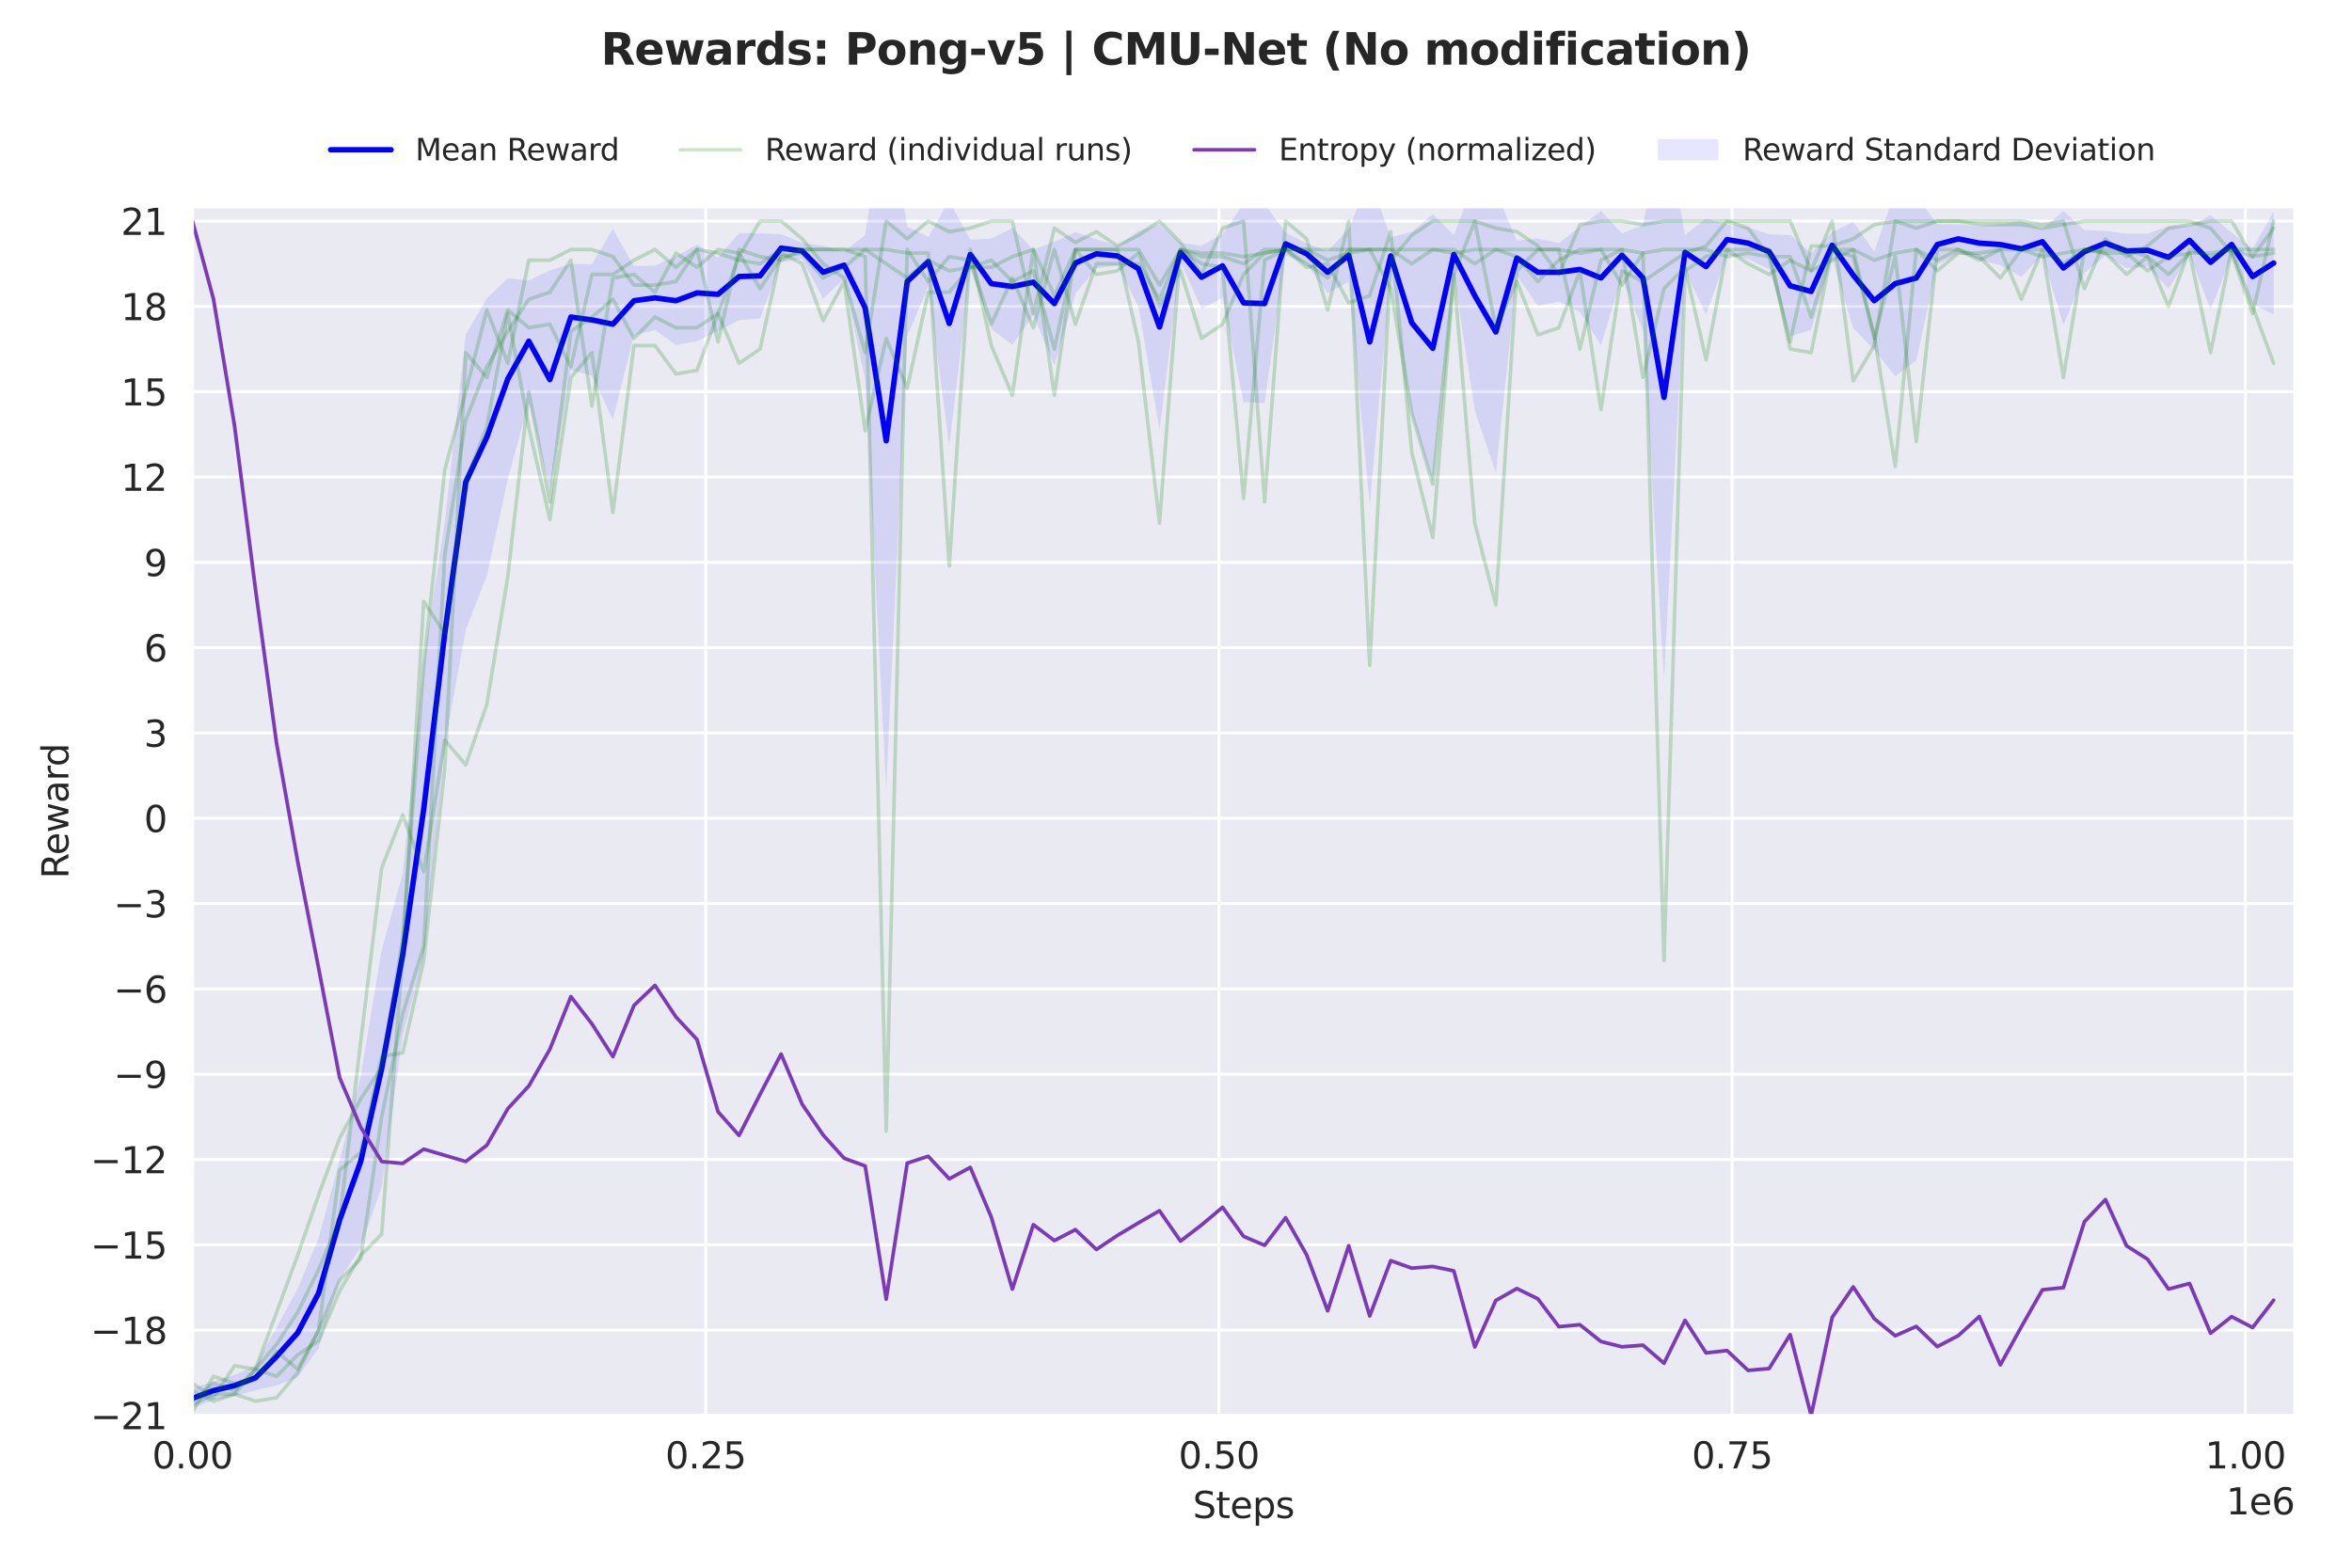 <?xml version="1.0" encoding="utf-8" standalone="no"?>
<!DOCTYPE svg PUBLIC "-//W3C//DTD SVG 1.1//EN"
  "http://www.w3.org/Graphics/SVG/1.1/DTD/svg11.dtd">
<svg xmlns:xlink="http://www.w3.org/1999/xlink" width="648pt" height="432pt" viewBox="0 0 648 432" xmlns="http://www.w3.org/2000/svg" version="1.1">
 <defs>
  <style type="text/css">*{stroke-linejoin: round; stroke-linecap: butt}</style>
 </defs>
 <g id="figure_1">
  <g id="patch_1">
   <path d="M 0 432 
L 648 432 
L 648 0 
L 0 0 
z
" style="fill: #ffffff"/>
  </g>
  <g id="axes_1">
   <g id="patch_2">
    <path d="M 53.03 390.04 
L 632.205 390.04 
L 632.205 57.006 
L 53.03 57.006 
z
" style="fill: #eaeaf2"/>
   </g>
   <g id="matplotlib.axis_1">
    <g id="xtick_1">
     <g id="line2d_1">
      <path d="M 53.032 390.04 
L 53.032 57.006 
" clip-path="url(#p6e9bfb489d)" style="fill: none; stroke: #ffffff; stroke-width: 0.8; stroke-linecap: round"/>
     </g>
     <g id="text_1">
      <!-- 0.00 -->
      <g style="fill: #262626" transform="translate(41.899 404.638) scale(0.1 -0.1)">
       <defs>
        <path id="DejaVuSans-30" d="M 2034 4250 
Q 1547 4250 1301 3770 
Q 1056 3291 1056 2328 
Q 1056 1369 1301 889 
Q 1547 409 2034 409 
Q 2525 409 2770 889 
Q 3016 1369 3016 2328 
Q 3016 3291 2770 3770 
Q 2525 4250 2034 4250 
z
M 2034 4750 
Q 2819 4750 3233 4129 
Q 3647 3509 3647 2328 
Q 3647 1150 3233 529 
Q 2819 -91 2034 -91 
Q 1250 -91 836 529 
Q 422 1150 422 2328 
Q 422 3509 836 4129 
Q 1250 4750 2034 4750 
z
" transform="scale(0.016)"/>
        <path id="DejaVuSans-2e" d="M 684 794 
L 1344 794 
L 1344 0 
L 684 0 
L 684 794 
z
" transform="scale(0.016)"/>
       </defs>
       <use xlink:href="#DejaVuSans-30"/>
       <use xlink:href="#DejaVuSans-2e" transform="translate(63.623 0)"/>
       <use xlink:href="#DejaVuSans-30" transform="translate(95.41 0)"/>
       <use xlink:href="#DejaVuSans-30" transform="translate(159.033 0)"/>
      </g>
     </g>
    </g>
    <g id="xtick_2">
     <g id="line2d_2">
      <path d="M 194.431 390.04 
L 194.431 57.006 
" clip-path="url(#p6e9bfb489d)" style="fill: none; stroke: #ffffff; stroke-width: 0.8; stroke-linecap: round"/>
     </g>
     <g id="text_2">
      <!-- 0.25 -->
      <g style="fill: #262626" transform="translate(183.298 404.638) scale(0.1 -0.1)">
       <defs>
        <path id="DejaVuSans-32" d="M 1228 531 
L 3431 531 
L 3431 0 
L 469 0 
L 469 531 
Q 828 903 1448 1529 
Q 2069 2156 2228 2338 
Q 2531 2678 2651 2914 
Q 2772 3150 2772 3378 
Q 2772 3750 2511 3984 
Q 2250 4219 1831 4219 
Q 1534 4219 1204 4116 
Q 875 4013 500 3803 
L 500 4441 
Q 881 4594 1212 4672 
Q 1544 4750 1819 4750 
Q 2544 4750 2975 4387 
Q 3406 4025 3406 3419 
Q 3406 3131 3298 2873 
Q 3191 2616 2906 2266 
Q 2828 2175 2409 1742 
Q 1991 1309 1228 531 
z
" transform="scale(0.016)"/>
        <path id="DejaVuSans-35" d="M 691 4666 
L 3169 4666 
L 3169 4134 
L 1269 4134 
L 1269 2991 
Q 1406 3038 1543 3061 
Q 1681 3084 1819 3084 
Q 2600 3084 3056 2656 
Q 3513 2228 3513 1497 
Q 3513 744 3044 326 
Q 2575 -91 1722 -91 
Q 1428 -91 1123 -41 
Q 819 9 494 109 
L 494 744 
Q 775 591 1075 516 
Q 1375 441 1709 441 
Q 2250 441 2565 725 
Q 2881 1009 2881 1497 
Q 2881 1984 2565 2268 
Q 2250 2553 1709 2553 
Q 1456 2553 1204 2497 
Q 953 2441 691 2322 
L 691 4666 
z
" transform="scale(0.016)"/>
       </defs>
       <use xlink:href="#DejaVuSans-30"/>
       <use xlink:href="#DejaVuSans-2e" transform="translate(63.623 0)"/>
       <use xlink:href="#DejaVuSans-32" transform="translate(95.41 0)"/>
       <use xlink:href="#DejaVuSans-35" transform="translate(159.033 0)"/>
      </g>
     </g>
    </g>
    <g id="xtick_3">
     <g id="line2d_3">
      <path d="M 335.83 390.04 
L 335.83 57.006 
" clip-path="url(#p6e9bfb489d)" style="fill: none; stroke: #ffffff; stroke-width: 0.8; stroke-linecap: round"/>
     </g>
     <g id="text_3">
      <!-- 0.50 -->
      <g style="fill: #262626" transform="translate(324.698 404.638) scale(0.1 -0.1)">
       <use xlink:href="#DejaVuSans-30"/>
       <use xlink:href="#DejaVuSans-2e" transform="translate(63.623 0)"/>
       <use xlink:href="#DejaVuSans-35" transform="translate(95.41 0)"/>
       <use xlink:href="#DejaVuSans-30" transform="translate(159.033 0)"/>
      </g>
     </g>
    </g>
    <g id="xtick_4">
     <g id="line2d_4">
      <path d="M 477.23 390.04 
L 477.23 57.006 
" clip-path="url(#p6e9bfb489d)" style="fill: none; stroke: #ffffff; stroke-width: 0.8; stroke-linecap: round"/>
     </g>
     <g id="text_4">
      <!-- 0.75 -->
      <g style="fill: #262626" transform="translate(466.097 404.638) scale(0.1 -0.1)">
       <defs>
        <path id="DejaVuSans-37" d="M 525 4666 
L 3525 4666 
L 3525 4397 
L 1831 0 
L 1172 0 
L 2766 4134 
L 525 4134 
L 525 4666 
z
" transform="scale(0.016)"/>
       </defs>
       <use xlink:href="#DejaVuSans-30"/>
       <use xlink:href="#DejaVuSans-2e" transform="translate(63.623 0)"/>
       <use xlink:href="#DejaVuSans-37" transform="translate(95.41 0)"/>
       <use xlink:href="#DejaVuSans-35" transform="translate(159.033 0)"/>
      </g>
     </g>
    </g>
    <g id="xtick_5">
     <g id="line2d_5">
      <path d="M 618.629 390.04 
L 618.629 57.006 
" clip-path="url(#p6e9bfb489d)" style="fill: none; stroke: #ffffff; stroke-width: 0.8; stroke-linecap: round"/>
     </g>
     <g id="text_5">
      <!-- 1.00 -->
      <g style="fill: #262626" transform="translate(607.496 404.638) scale(0.1 -0.1)">
       <defs>
        <path id="DejaVuSans-31" d="M 794 531 
L 1825 531 
L 1825 4091 
L 703 3866 
L 703 4441 
L 1819 4666 
L 2450 4666 
L 2450 531 
L 3481 531 
L 3481 0 
L 794 0 
L 794 531 
z
" transform="scale(0.016)"/>
       </defs>
       <use xlink:href="#DejaVuSans-31"/>
       <use xlink:href="#DejaVuSans-2e" transform="translate(63.623 0)"/>
       <use xlink:href="#DejaVuSans-30" transform="translate(95.41 0)"/>
       <use xlink:href="#DejaVuSans-30" transform="translate(159.033 0)"/>
      </g>
     </g>
    </g>
    <g id="text_6">
     <!-- Steps -->
     <g style="fill: #262626" transform="translate(328.628 418.317) scale(0.1 -0.1)">
      <defs>
       <path id="DejaVuSans-53" d="M 3425 4513 
L 3425 3897 
Q 3066 4069 2747 4153 
Q 2428 4238 2131 4238 
Q 1616 4238 1336 4038 
Q 1056 3838 1056 3469 
Q 1056 3159 1242 3001 
Q 1428 2844 1947 2747 
L 2328 2669 
Q 3034 2534 3370 2195 
Q 3706 1856 3706 1288 
Q 3706 609 3251 259 
Q 2797 -91 1919 -91 
Q 1588 -91 1214 -16 
Q 841 59 441 206 
L 441 856 
Q 825 641 1194 531 
Q 1563 422 1919 422 
Q 2459 422 2753 634 
Q 3047 847 3047 1241 
Q 3047 1584 2836 1778 
Q 2625 1972 2144 2069 
L 1759 2144 
Q 1053 2284 737 2584 
Q 422 2884 422 3419 
Q 422 4038 858 4394 
Q 1294 4750 2059 4750 
Q 2388 4750 2728 4690 
Q 3069 4631 3425 4513 
z
" transform="scale(0.016)"/>
       <path id="DejaVuSans-74" d="M 1172 4494 
L 1172 3500 
L 2356 3500 
L 2356 3053 
L 1172 3053 
L 1172 1153 
Q 1172 725 1289 603 
Q 1406 481 1766 481 
L 2356 481 
L 2356 0 
L 1766 0 
Q 1100 0 847 248 
Q 594 497 594 1153 
L 594 3053 
L 172 3053 
L 172 3500 
L 594 3500 
L 594 4494 
L 1172 4494 
z
" transform="scale(0.016)"/>
       <path id="DejaVuSans-65" d="M 3597 1894 
L 3597 1613 
L 953 1613 
Q 991 1019 1311 708 
Q 1631 397 2203 397 
Q 2534 397 2845 478 
Q 3156 559 3463 722 
L 3463 178 
Q 3153 47 2828 -22 
Q 2503 -91 2169 -91 
Q 1331 -91 842 396 
Q 353 884 353 1716 
Q 353 2575 817 3079 
Q 1281 3584 2069 3584 
Q 2775 3584 3186 3129 
Q 3597 2675 3597 1894 
z
M 3022 2063 
Q 3016 2534 2758 2815 
Q 2500 3097 2075 3097 
Q 1594 3097 1305 2825 
Q 1016 2553 972 2059 
L 3022 2063 
z
" transform="scale(0.016)"/>
       <path id="DejaVuSans-70" d="M 1159 525 
L 1159 -1331 
L 581 -1331 
L 581 3500 
L 1159 3500 
L 1159 2969 
Q 1341 3281 1617 3432 
Q 1894 3584 2278 3584 
Q 2916 3584 3314 3078 
Q 3713 2572 3713 1747 
Q 3713 922 3314 415 
Q 2916 -91 2278 -91 
Q 1894 -91 1617 61 
Q 1341 213 1159 525 
z
M 3116 1747 
Q 3116 2381 2855 2742 
Q 2594 3103 2138 3103 
Q 1681 3103 1420 2742 
Q 1159 2381 1159 1747 
Q 1159 1113 1420 752 
Q 1681 391 2138 391 
Q 2594 391 2855 752 
Q 3116 1113 3116 1747 
z
" transform="scale(0.016)"/>
       <path id="DejaVuSans-73" d="M 2834 3397 
L 2834 2853 
Q 2591 2978 2328 3040 
Q 2066 3103 1784 3103 
Q 1356 3103 1142 2972 
Q 928 2841 928 2578 
Q 928 2378 1081 2264 
Q 1234 2150 1697 2047 
L 1894 2003 
Q 2506 1872 2764 1633 
Q 3022 1394 3022 966 
Q 3022 478 2636 193 
Q 2250 -91 1575 -91 
Q 1294 -91 989 -36 
Q 684 19 347 128 
L 347 722 
Q 666 556 975 473 
Q 1284 391 1588 391 
Q 1994 391 2212 530 
Q 2431 669 2431 922 
Q 2431 1156 2273 1281 
Q 2116 1406 1581 1522 
L 1381 1569 
Q 847 1681 609 1914 
Q 372 2147 372 2553 
Q 372 3047 722 3315 
Q 1072 3584 1716 3584 
Q 2034 3584 2315 3537 
Q 2597 3491 2834 3397 
z
" transform="scale(0.016)"/>
      </defs>
      <use xlink:href="#DejaVuSans-53"/>
      <use xlink:href="#DejaVuSans-74" transform="translate(63.477 0)"/>
      <use xlink:href="#DejaVuSans-65" transform="translate(102.686 0)"/>
      <use xlink:href="#DejaVuSans-70" transform="translate(164.209 0)"/>
      <use xlink:href="#DejaVuSans-73" transform="translate(227.686 0)"/>
     </g>
    </g>
    <g id="text_7">
     <!-- 1e6 -->
     <g style="fill: #262626" transform="translate(613.327 417.317) scale(0.1 -0.1)">
      <defs>
       <path id="DejaVuSans-36" d="M 2113 2584 
Q 1688 2584 1439 2293 
Q 1191 2003 1191 1497 
Q 1191 994 1439 701 
Q 1688 409 2113 409 
Q 2538 409 2786 701 
Q 3034 994 3034 1497 
Q 3034 2003 2786 2293 
Q 2538 2584 2113 2584 
z
M 3366 4563 
L 3366 3988 
Q 3128 4100 2886 4159 
Q 2644 4219 2406 4219 
Q 1781 4219 1451 3797 
Q 1122 3375 1075 2522 
Q 1259 2794 1537 2939 
Q 1816 3084 2150 3084 
Q 2853 3084 3261 2657 
Q 3669 2231 3669 1497 
Q 3669 778 3244 343 
Q 2819 -91 2113 -91 
Q 1303 -91 875 529 
Q 447 1150 447 2328 
Q 447 3434 972 4092 
Q 1497 4750 2381 4750 
Q 2619 4750 2861 4703 
Q 3103 4656 3366 4563 
z
" transform="scale(0.016)"/>
      </defs>
      <use xlink:href="#DejaVuSans-31"/>
      <use xlink:href="#DejaVuSans-65" transform="translate(63.623 0)"/>
      <use xlink:href="#DejaVuSans-36" transform="translate(125.146 0)"/>
     </g>
    </g>
   </g>
   <g id="matplotlib.axis_2">
    <g id="ytick_1">
     <g id="line2d_6">
      <path d="M 53.03 390.04 
L 632.205 390.04 
" clip-path="url(#p6e9bfb489d)" style="fill: none; stroke: #ffffff; stroke-width: 0.8; stroke-linecap: round"/>
     </g>
     <g id="text_8">
      <!-- −21 -->
      <g style="fill: #262626" transform="translate(24.925 393.839) scale(0.1 -0.1)">
       <defs>
        <path id="DejaVuSans-2212" d="M 678 2272 
L 4684 2272 
L 4684 1741 
L 678 1741 
L 678 2272 
z
" transform="scale(0.016)"/>
       </defs>
       <use xlink:href="#DejaVuSans-2212"/>
       <use xlink:href="#DejaVuSans-32" transform="translate(83.789 0)"/>
       <use xlink:href="#DejaVuSans-31" transform="translate(147.412 0)"/>
      </g>
     </g>
    </g>
    <g id="ytick_2">
     <g id="line2d_7">
      <path d="M 53.03 366.532 
L 632.205 366.532 
" clip-path="url(#p6e9bfb489d)" style="fill: none; stroke: #ffffff; stroke-width: 0.8; stroke-linecap: round"/>
     </g>
     <g id="text_9">
      <!-- −18 -->
      <g style="fill: #262626" transform="translate(24.925 370.331) scale(0.1 -0.1)">
       <defs>
        <path id="DejaVuSans-38" d="M 2034 2216 
Q 1584 2216 1326 1975 
Q 1069 1734 1069 1313 
Q 1069 891 1326 650 
Q 1584 409 2034 409 
Q 2484 409 2743 651 
Q 3003 894 3003 1313 
Q 3003 1734 2745 1975 
Q 2488 2216 2034 2216 
z
M 1403 2484 
Q 997 2584 770 2862 
Q 544 3141 544 3541 
Q 544 4100 942 4425 
Q 1341 4750 2034 4750 
Q 2731 4750 3128 4425 
Q 3525 4100 3525 3541 
Q 3525 3141 3298 2862 
Q 3072 2584 2669 2484 
Q 3125 2378 3379 2068 
Q 3634 1759 3634 1313 
Q 3634 634 3220 271 
Q 2806 -91 2034 -91 
Q 1263 -91 848 271 
Q 434 634 434 1313 
Q 434 1759 690 2068 
Q 947 2378 1403 2484 
z
M 1172 3481 
Q 1172 3119 1398 2916 
Q 1625 2713 2034 2713 
Q 2441 2713 2670 2916 
Q 2900 3119 2900 3481 
Q 2900 3844 2670 4047 
Q 2441 4250 2034 4250 
Q 1625 4250 1398 4047 
Q 1172 3844 1172 3481 
z
" transform="scale(0.016)"/>
       </defs>
       <use xlink:href="#DejaVuSans-2212"/>
       <use xlink:href="#DejaVuSans-31" transform="translate(83.789 0)"/>
       <use xlink:href="#DejaVuSans-38" transform="translate(147.412 0)"/>
      </g>
     </g>
    </g>
    <g id="ytick_3">
     <g id="line2d_8">
      <path d="M 53.03 343.023 
L 632.205 343.023 
" clip-path="url(#p6e9bfb489d)" style="fill: none; stroke: #ffffff; stroke-width: 0.8; stroke-linecap: round"/>
     </g>
     <g id="text_10">
      <!-- −15 -->
      <g style="fill: #262626" transform="translate(24.925 346.823) scale(0.1 -0.1)">
       <use xlink:href="#DejaVuSans-2212"/>
       <use xlink:href="#DejaVuSans-31" transform="translate(83.789 0)"/>
       <use xlink:href="#DejaVuSans-35" transform="translate(147.412 0)"/>
      </g>
     </g>
    </g>
    <g id="ytick_4">
     <g id="line2d_9">
      <path d="M 53.03 319.515 
L 632.205 319.515 
" clip-path="url(#p6e9bfb489d)" style="fill: none; stroke: #ffffff; stroke-width: 0.8; stroke-linecap: round"/>
     </g>
     <g id="text_11">
      <!-- −12 -->
      <g style="fill: #262626" transform="translate(24.925 323.314) scale(0.1 -0.1)">
       <use xlink:href="#DejaVuSans-2212"/>
       <use xlink:href="#DejaVuSans-31" transform="translate(83.789 0)"/>
       <use xlink:href="#DejaVuSans-32" transform="translate(147.412 0)"/>
      </g>
     </g>
    </g>
    <g id="ytick_5">
     <g id="line2d_10">
      <path d="M 53.03 296.007 
L 632.205 296.007 
" clip-path="url(#p6e9bfb489d)" style="fill: none; stroke: #ffffff; stroke-width: 0.8; stroke-linecap: round"/>
     </g>
     <g id="text_12">
      <!-- −9 -->
      <g style="fill: #262626" transform="translate(31.288 299.806) scale(0.1 -0.1)">
       <defs>
        <path id="DejaVuSans-39" d="M 703 97 
L 703 672 
Q 941 559 1184 500 
Q 1428 441 1663 441 
Q 2288 441 2617 861 
Q 2947 1281 2994 2138 
Q 2813 1869 2534 1725 
Q 2256 1581 1919 1581 
Q 1219 1581 811 2004 
Q 403 2428 403 3163 
Q 403 3881 828 4315 
Q 1253 4750 1959 4750 
Q 2769 4750 3195 4129 
Q 3622 3509 3622 2328 
Q 3622 1225 3098 567 
Q 2575 -91 1691 -91 
Q 1453 -91 1209 -44 
Q 966 3 703 97 
z
M 1959 2075 
Q 2384 2075 2632 2365 
Q 2881 2656 2881 3163 
Q 2881 3666 2632 3958 
Q 2384 4250 1959 4250 
Q 1534 4250 1286 3958 
Q 1038 3666 1038 3163 
Q 1038 2656 1286 2365 
Q 1534 2075 1959 2075 
z
" transform="scale(0.016)"/>
       </defs>
       <use xlink:href="#DejaVuSans-2212"/>
       <use xlink:href="#DejaVuSans-39" transform="translate(83.789 0)"/>
      </g>
     </g>
    </g>
    <g id="ytick_6">
     <g id="line2d_11">
      <path d="M 53.03 272.499 
L 632.205 272.499 
" clip-path="url(#p6e9bfb489d)" style="fill: none; stroke: #ffffff; stroke-width: 0.8; stroke-linecap: round"/>
     </g>
     <g id="text_13">
      <!-- −6 -->
      <g style="fill: #262626" transform="translate(31.288 276.298) scale(0.1 -0.1)">
       <use xlink:href="#DejaVuSans-2212"/>
       <use xlink:href="#DejaVuSans-36" transform="translate(83.789 0)"/>
      </g>
     </g>
    </g>
    <g id="ytick_7">
     <g id="line2d_12">
      <path d="M 53.03 248.99 
L 632.205 248.99 
" clip-path="url(#p6e9bfb489d)" style="fill: none; stroke: #ffffff; stroke-width: 0.8; stroke-linecap: round"/>
     </g>
     <g id="text_14">
      <!-- −3 -->
      <g style="fill: #262626" transform="translate(31.288 252.79) scale(0.1 -0.1)">
       <defs>
        <path id="DejaVuSans-33" d="M 2597 2516 
Q 3050 2419 3304 2112 
Q 3559 1806 3559 1356 
Q 3559 666 3084 287 
Q 2609 -91 1734 -91 
Q 1441 -91 1130 -33 
Q 819 25 488 141 
L 488 750 
Q 750 597 1062 519 
Q 1375 441 1716 441 
Q 2309 441 2620 675 
Q 2931 909 2931 1356 
Q 2931 1769 2642 2001 
Q 2353 2234 1838 2234 
L 1294 2234 
L 1294 2753 
L 1863 2753 
Q 2328 2753 2575 2939 
Q 2822 3125 2822 3475 
Q 2822 3834 2567 4026 
Q 2313 4219 1838 4219 
Q 1578 4219 1281 4162 
Q 984 4106 628 3988 
L 628 4550 
Q 988 4650 1302 4700 
Q 1616 4750 1894 4750 
Q 2613 4750 3031 4423 
Q 3450 4097 3450 3541 
Q 3450 3153 3228 2886 
Q 3006 2619 2597 2516 
z
" transform="scale(0.016)"/>
       </defs>
       <use xlink:href="#DejaVuSans-2212"/>
       <use xlink:href="#DejaVuSans-33" transform="translate(83.789 0)"/>
      </g>
     </g>
    </g>
    <g id="ytick_8">
     <g id="line2d_13">
      <path d="M 53.03 225.482 
L 632.205 225.482 
" clip-path="url(#p6e9bfb489d)" style="fill: none; stroke: #ffffff; stroke-width: 0.8; stroke-linecap: round"/>
     </g>
     <g id="text_15">
      <!-- 0 -->
      <g style="fill: #262626" transform="translate(39.667 229.281) scale(0.1 -0.1)">
       <use xlink:href="#DejaVuSans-30"/>
      </g>
     </g>
    </g>
    <g id="ytick_9">
     <g id="line2d_14">
      <path d="M 53.03 201.974 
L 632.205 201.974 
" clip-path="url(#p6e9bfb489d)" style="fill: none; stroke: #ffffff; stroke-width: 0.8; stroke-linecap: round"/>
     </g>
     <g id="text_16">
      <!-- 3 -->
      <g style="fill: #262626" transform="translate(39.667 205.773) scale(0.1 -0.1)">
       <use xlink:href="#DejaVuSans-33"/>
      </g>
     </g>
    </g>
    <g id="ytick_10">
     <g id="line2d_15">
      <path d="M 53.03 178.466 
L 632.205 178.466 
" clip-path="url(#p6e9bfb489d)" style="fill: none; stroke: #ffffff; stroke-width: 0.8; stroke-linecap: round"/>
     </g>
     <g id="text_17">
      <!-- 6 -->
      <g style="fill: #262626" transform="translate(39.667 182.265) scale(0.1 -0.1)">
       <use xlink:href="#DejaVuSans-36"/>
      </g>
     </g>
    </g>
    <g id="ytick_11">
     <g id="line2d_16">
      <path d="M 53.03 154.957 
L 632.205 154.957 
" clip-path="url(#p6e9bfb489d)" style="fill: none; stroke: #ffffff; stroke-width: 0.8; stroke-linecap: round"/>
     </g>
     <g id="text_18">
      <!-- 9 -->
      <g style="fill: #262626" transform="translate(39.667 158.757) scale(0.1 -0.1)">
       <use xlink:href="#DejaVuSans-39"/>
      </g>
     </g>
    </g>
    <g id="ytick_12">
     <g id="line2d_17">
      <path d="M 53.03 131.449 
L 632.205 131.449 
" clip-path="url(#p6e9bfb489d)" style="fill: none; stroke: #ffffff; stroke-width: 0.8; stroke-linecap: round"/>
     </g>
     <g id="text_19">
      <!-- 12 -->
      <g style="fill: #262626" transform="translate(33.305 135.248) scale(0.1 -0.1)">
       <use xlink:href="#DejaVuSans-31"/>
       <use xlink:href="#DejaVuSans-32" transform="translate(63.623 0)"/>
      </g>
     </g>
    </g>
    <g id="ytick_13">
     <g id="line2d_18">
      <path d="M 53.03 107.941 
L 632.205 107.941 
" clip-path="url(#p6e9bfb489d)" style="fill: none; stroke: #ffffff; stroke-width: 0.8; stroke-linecap: round"/>
     </g>
     <g id="text_20">
      <!-- 15 -->
      <g style="fill: #262626" transform="translate(33.305 111.74) scale(0.1 -0.1)">
       <use xlink:href="#DejaVuSans-31"/>
       <use xlink:href="#DejaVuSans-35" transform="translate(63.623 0)"/>
      </g>
     </g>
    </g>
    <g id="ytick_14">
     <g id="line2d_19">
      <path d="M 53.03 84.433 
L 632.205 84.433 
" clip-path="url(#p6e9bfb489d)" style="fill: none; stroke: #ffffff; stroke-width: 0.8; stroke-linecap: round"/>
     </g>
     <g id="text_21">
      <!-- 18 -->
      <g style="fill: #262626" transform="translate(33.305 88.232) scale(0.1 -0.1)">
       <use xlink:href="#DejaVuSans-31"/>
       <use xlink:href="#DejaVuSans-38" transform="translate(63.623 0)"/>
      </g>
     </g>
    </g>
    <g id="ytick_15">
     <g id="line2d_20">
      <path d="M 53.03 60.924 
L 632.205 60.924 
" clip-path="url(#p6e9bfb489d)" style="fill: none; stroke: #ffffff; stroke-width: 0.8; stroke-linecap: round"/>
     </g>
     <g id="text_22">
      <!-- 21 -->
      <g style="fill: #262626" transform="translate(33.305 64.723) scale(0.1 -0.1)">
       <use xlink:href="#DejaVuSans-32"/>
       <use xlink:href="#DejaVuSans-31" transform="translate(63.623 0)"/>
      </g>
     </g>
    </g>
    <g id="text_23">
     <!-- Reward -->
     <g style="fill: #262626" transform="translate(18.846 242.144) rotate(-90) scale(0.1 -0.1)">
      <defs>
       <path id="DejaVuSans-52" d="M 2841 2188 
Q 3044 2119 3236 1894 
Q 3428 1669 3622 1275 
L 4263 0 
L 3584 0 
L 2988 1197 
Q 2756 1666 2539 1819 
Q 2322 1972 1947 1972 
L 1259 1972 
L 1259 0 
L 628 0 
L 628 4666 
L 2053 4666 
Q 2853 4666 3247 4331 
Q 3641 3997 3641 3322 
Q 3641 2881 3436 2590 
Q 3231 2300 2841 2188 
z
M 1259 4147 
L 1259 2491 
L 2053 2491 
Q 2509 2491 2742 2702 
Q 2975 2913 2975 3322 
Q 2975 3731 2742 3939 
Q 2509 4147 2053 4147 
L 1259 4147 
z
" transform="scale(0.016)"/>
       <path id="DejaVuSans-77" d="M 269 3500 
L 844 3500 
L 1563 769 
L 2278 3500 
L 2956 3500 
L 3675 769 
L 4391 3500 
L 4966 3500 
L 4050 0 
L 3372 0 
L 2619 2869 
L 1863 0 
L 1184 0 
L 269 3500 
z
" transform="scale(0.016)"/>
       <path id="DejaVuSans-61" d="M 2194 1759 
Q 1497 1759 1228 1600 
Q 959 1441 959 1056 
Q 959 750 1161 570 
Q 1363 391 1709 391 
Q 2188 391 2477 730 
Q 2766 1069 2766 1631 
L 2766 1759 
L 2194 1759 
z
M 3341 1997 
L 3341 0 
L 2766 0 
L 2766 531 
Q 2569 213 2275 61 
Q 1981 -91 1556 -91 
Q 1019 -91 701 211 
Q 384 513 384 1019 
Q 384 1609 779 1909 
Q 1175 2209 1959 2209 
L 2766 2209 
L 2766 2266 
Q 2766 2663 2505 2880 
Q 2244 3097 1772 3097 
Q 1472 3097 1187 3025 
Q 903 2953 641 2809 
L 641 3341 
Q 956 3463 1253 3523 
Q 1550 3584 1831 3584 
Q 2591 3584 2966 3190 
Q 3341 2797 3341 1997 
z
" transform="scale(0.016)"/>
       <path id="DejaVuSans-72" d="M 2631 2963 
Q 2534 3019 2420 3045 
Q 2306 3072 2169 3072 
Q 1681 3072 1420 2755 
Q 1159 2438 1159 1844 
L 1159 0 
L 581 0 
L 581 3500 
L 1159 3500 
L 1159 2956 
Q 1341 3275 1631 3429 
Q 1922 3584 2338 3584 
Q 2397 3584 2469 3576 
Q 2541 3569 2628 3553 
L 2631 2963 
z
" transform="scale(0.016)"/>
       <path id="DejaVuSans-64" d="M 2906 2969 
L 2906 4863 
L 3481 4863 
L 3481 0 
L 2906 0 
L 2906 525 
Q 2725 213 2448 61 
Q 2172 -91 1784 -91 
Q 1150 -91 751 415 
Q 353 922 353 1747 
Q 353 2572 751 3078 
Q 1150 3584 1784 3584 
Q 2172 3584 2448 3432 
Q 2725 3281 2906 2969 
z
M 947 1747 
Q 947 1113 1208 752 
Q 1469 391 1925 391 
Q 2381 391 2643 752 
Q 2906 1113 2906 1747 
Q 2906 2381 2643 2742 
Q 2381 3103 1925 3103 
Q 1469 3103 1208 2742 
Q 947 2381 947 1747 
z
" transform="scale(0.016)"/>
      </defs>
      <use xlink:href="#DejaVuSans-52"/>
      <use xlink:href="#DejaVuSans-65" transform="translate(64.982 0)"/>
      <use xlink:href="#DejaVuSans-77" transform="translate(126.506 0)"/>
      <use xlink:href="#DejaVuSans-61" transform="translate(208.293 0)"/>
      <use xlink:href="#DejaVuSans-72" transform="translate(269.572 0)"/>
      <use xlink:href="#DejaVuSans-64" transform="translate(308.936 0)"/>
     </g>
    </g>
   </g>
   <g id="FillBetweenPolyCollection_1">
    <path d="M 53.032 382.54 
L 53.032 388.136 
L 58.823 385.738 
L 64.615 384.757 
L 70.407 383.084 
L 76.199 381.776 
L 81.99 379.524 
L 87.782 371.527 
L 93.574 352.639 
L 99.365 343.665 
L 105.157 327.071 
L 110.949 285.471 
L 116.741 263.693 
L 122.532 205.348 
L 128.324 173.465 
L 134.116 158.714 
L 139.907 132.137 
L 145.699 110.774 
L 151.491 134.684 
L 157.283 102.018 
L 163.074 103.498 
L 168.866 115.555 
L 174.658 92.414 
L 180.449 90.943 
L 186.241 95.093 
L 192.033 94.003 
L 197.825 91.198 
L 203.616 88.195 
L 209.408 87.724 
L 215.2 72.217 
L 220.991 71.351 
L 226.783 82.296 
L 232.575 76.818 
L 238.367 104.904 
L 244.158 217.167 
L 249.95 92.687 
L 255.742 78.894 
L 261.533 122.971 
L 267.325 74.175 
L 273.117 90.609 
L 278.909 95.061 
L 284.7 86.758 
L 290.492 100.698 
L 296.284 80.94 
L 302.075 73.922 
L 307.867 73.181 
L 313.659 84.445 
L 319.451 118.397 
L 325.242 72.201 
L 331.034 85.06 
L 336.826 82.04 
L 342.618 110.837 
L 348.409 110.994 
L 354.201 70.328 
L 359.993 72.802 
L 365.784 80.794 
L 371.576 77.621 
L 377.368 139.067 
L 383.16 75.684 
L 388.951 114.008 
L 394.743 132.945 
L 400.535 75.554 
L 406.326 113.167 
L 412.118 130.244 
L 417.91 75.853 
L 423.702 84.355 
L 429.493 83.073 
L 435.285 85.944 
L 441.077 95.067 
L 446.868 76.321 
L 452.66 91.178 
L 458.452 187.325 
L 464.244 74.398 
L 470.035 86.711 
L 475.827 70.238 
L 481.619 71.395 
L 487.41 74.131 
L 493.202 92.72 
L 498.994 90.857 
L 504.786 71.165 
L 510.577 90.491 
L 516.369 96.375 
L 522.161 103.681 
L 527.952 99.341 
L 533.744 72.985 
L 539.536 69.837 
L 545.328 71.608 
L 551.119 73.053 
L 556.911 76.262 
L 562.703 70.132 
L 568.494 89.592 
L 574.286 75.277 
L 580.078 70.356 
L 585.87 73.894 
L 591.661 73.525 
L 597.453 79.508 
L 603.245 70.161 
L 609.036 85.29 
L 614.828 70.644 
L 620.62 83.782 
L 626.412 86.696 
L 626.412 58.269 
L 626.412 58.269 
L 620.62 68.627 
L 614.828 64.134 
L 609.036 59.283 
L 603.245 62.266 
L 597.453 62.322 
L 591.661 64.387 
L 585.87 64.41 
L 580.078 63.638 
L 574.286 63.419 
L 568.494 58.116 
L 562.703 63.079 
L 556.911 60.867 
L 551.119 61.725 
L 545.328 62.386 
L 539.536 61.807 
L 533.744 61.793 
L 527.952 53.852 
L 522.161 52.647 
L 516.369 69.355 
L 510.577 61.135 
L 504.786 64.005 
L 498.994 69.78 
L 493.202 64.783 
L 487.41 64.565 
L 481.619 62.599 
L 475.827 61.798 
L 470.035 60.213 
L 464.244 64.69 
L 458.452 31.691 
L 452.66 62.015 
L 446.868 64.334 
L 441.077 58.125 
L 435.285 62.547 
L 429.493 66.985 
L 423.702 65.704 
L 417.91 66.369 
L 412.118 52.726 
L 406.326 49.821 
L 400.535 64.71 
L 394.743 59.036 
L 388.951 63.869 
L 383.16 65.363 
L 377.368 49.388 
L 371.576 63.034 
L 365.784 69.264 
L 359.993 67.07 
L 354.201 64.059 
L 348.409 56.304 
L 342.618 56.069 
L 336.826 64.492 
L 331.034 67.741 
L 325.242 66.887 
L 319.451 61.83 
L 313.659 63.654 
L 307.867 67.866 
L 302.075 65.95 
L 296.284 64.025 
L 290.492 66.6 
L 284.7 68.786 
L 278.909 62.833 
L 273.117 65.718 
L 267.325 66.088 
L 261.533 55.297 
L 255.742 65.287 
L 249.95 62.465 
L 244.158 25.749 
L 238.367 64.745 
L 232.575 69.322 
L 226.783 67.762 
L 220.991 66.953 
L 215.2 64.52 
L 209.408 64.294 
L 203.616 64.215 
L 197.825 71.006 
L 192.033 67.418 
L 186.241 70.637 
L 180.449 73.22 
L 174.658 73.316 
L 168.866 63.105 
L 163.074 72.812 
L 157.283 72.724 
L 151.491 74.537 
L 145.699 77.289 
L 139.907 76.692 
L 134.116 82.243 
L 128.324 92.175 
L 122.532 143.747 
L 116.741 182.177 
L 110.949 240.72 
L 105.157 261.808 
L 99.365 296.541 
L 93.574 319.695 
L 87.782 341.163 
L 81.99 355.106 
L 76.199 365.784 
L 70.407 376.23 
L 64.615 378.867 
L 58.823 380.629 
L 53.032 382.54 
z
" clip-path="url(#p6e9bfb489d)" style="fill: #0000ff; fill-opacity: 0.1"/>
   </g>
   <g id="line2d_21">
    <path d="M 53.032 385.338 
L 58.823 383.183 
L 64.615 381.812 
L 70.407 379.657 
L 76.199 373.78 
L 81.99 367.315 
L 87.782 356.345 
L 93.574 336.167 
L 99.365 320.103 
L 105.157 294.44 
L 110.949 263.095 
L 116.741 222.935 
L 122.532 174.548 
L 128.324 132.82 
L 134.116 120.479 
L 139.907 104.415 
L 145.699 94.032 
L 151.491 104.61 
L 157.283 87.371 
L 163.074 88.155 
L 168.866 89.33 
L 174.658 82.865 
L 180.449 82.082 
L 186.241 82.865 
L 192.033 80.71 
L 197.825 81.102 
L 203.616 76.205 
L 209.408 76.009 
L 215.2 68.369 
L 220.991 69.152 
L 226.783 75.029 
L 232.575 73.07 
L 238.367 84.824 
L 244.158 121.458 
L 249.95 77.576 
L 255.742 72.091 
L 261.533 89.134 
L 267.325 70.132 
L 273.117 78.164 
L 278.909 78.947 
L 284.7 77.772 
L 290.492 83.649 
L 296.284 72.482 
L 302.075 69.936 
L 307.867 70.523 
L 313.659 74.05 
L 319.451 90.114 
L 325.242 69.544 
L 331.034 76.401 
L 336.826 73.266 
L 342.618 83.453 
L 348.409 83.649 
L 354.201 67.193 
L 359.993 69.936 
L 365.784 75.029 
L 371.576 70.328 
L 377.368 94.228 
L 383.16 70.523 
L 388.951 88.938 
L 394.743 95.991 
L 400.535 70.132 
L 406.326 81.494 
L 412.118 91.485 
L 417.91 71.111 
L 423.702 75.029 
L 429.493 75.029 
L 435.285 74.246 
L 441.077 76.596 
L 446.868 70.328 
L 452.66 76.596 
L 458.452 109.508 
L 464.244 69.544 
L 470.035 73.462 
L 475.827 66.018 
L 481.619 66.997 
L 487.41 69.348 
L 493.202 78.751 
L 498.994 80.319 
L 504.786 67.585 
L 510.577 75.813 
L 516.369 82.865 
L 522.161 78.164 
L 527.952 76.596 
L 533.744 67.389 
L 539.536 65.822 
L 545.328 66.997 
L 551.119 67.389 
L 556.911 68.564 
L 562.703 66.605 
L 568.494 73.854 
L 574.286 69.348 
L 580.078 66.997 
L 585.87 69.152 
L 591.661 68.956 
L 597.453 70.915 
L 603.245 66.214 
L 609.036 72.287 
L 614.828 67.389 
L 620.62 76.205 
L 626.412 72.482 
" clip-path="url(#p6e9bfb489d)" style="fill: none; stroke: #0000ff; stroke-width: 1.5; stroke-linecap: round"/>
   </g>
   <g id="line2d_22">
    <path d="M 53.032 386.122 
L 58.823 381.224 
L 64.615 383.183 
L 70.407 377.306 
L 76.199 361.634 
L 81.99 345.962 
L 87.782 329.31 
L 93.574 313.638 
L 99.365 302.864 
L 105.157 294.048 
L 110.949 258.786 
L 116.741 183.363 
L 122.532 129.49 
L 128.324 107.941 
L 134.116 85.412 
L 139.907 100.105 
L 145.699 71.699 
L 151.491 71.699 
L 157.283 68.76 
L 163.074 68.76 
L 168.866 70.719 
L 174.658 78.555 
L 180.449 78.555 
L 186.241 77.576 
L 192.033 68.76 
L 197.825 94.228 
L 203.616 68.76 
L 209.408 70.719 
L 215.2 71.699 
L 220.991 68.76 
L 226.783 68.76 
L 232.575 68.76 
L 238.367 68.76 
L 244.158 68.76 
L 249.95 69.74 
L 255.742 69.74 
L 261.533 155.937 
L 267.325 68.76 
L 273.117 95.207 
L 278.909 108.92 
L 284.7 68.76 
L 290.492 108.92 
L 296.284 68.76 
L 302.075 68.76 
L 307.867 68.76 
L 313.659 94.228 
L 319.451 144.183 
L 325.242 68.76 
L 331.034 72.678 
L 336.826 73.658 
L 342.618 137.326 
L 348.409 71.699 
L 354.201 68.76 
L 359.993 68.76 
L 365.784 68.76 
L 371.576 68.76 
L 377.368 68.76 
L 383.16 79.535 
L 388.951 113.818 
L 394.743 133.408 
L 400.535 75.617 
L 406.326 144.183 
L 412.118 166.711 
L 417.91 74.637 
L 423.702 68.76 
L 429.493 68.76 
L 435.285 96.187 
L 441.077 71.699 
L 446.868 68.76 
L 452.66 104.023 
L 458.452 79.535 
L 464.244 73.658 
L 470.035 99.125 
L 475.827 68.76 
L 481.619 68.76 
L 487.41 68.76 
L 493.202 96.187 
L 498.994 97.166 
L 504.786 68.76 
L 510.577 68.76 
L 516.369 93.248 
L 522.161 70.719 
L 527.952 121.654 
L 533.744 68.76 
L 539.536 68.76 
L 545.328 71.699 
L 551.119 68.76 
L 556.911 82.473 
L 562.703 68.76 
L 568.494 104.023 
L 574.286 68.76 
L 580.078 68.76 
L 585.87 68.76 
L 591.661 70.719 
L 597.453 75.617 
L 603.245 69.74 
L 609.036 97.166 
L 614.828 68.76 
L 620.62 68.76 
L 626.412 68.76 
" clip-path="url(#p6e9bfb489d)" style="fill: none; stroke: #008000; stroke-opacity: 0.2; stroke-linecap: round"/>
   </g>
   <g id="line2d_23">
    <path d="M 53.032 389.06 
L 58.823 379.265 
L 64.615 381.224 
L 70.407 380.245 
L 76.199 372.409 
L 81.99 377.306 
L 87.782 366.532 
L 93.574 352.819 
L 99.365 346.942 
L 105.157 307.761 
L 110.949 279.355 
L 116.741 260.745 
L 122.532 152.998 
L 128.324 115.777 
L 134.116 101.084 
L 139.907 91.289 
L 145.699 82.473 
L 151.491 80.514 
L 157.283 71.699 
L 163.074 111.859 
L 168.866 76.596 
L 174.658 75.617 
L 180.449 80.514 
L 186.241 69.74 
L 192.033 73.658 
L 197.825 68.76 
L 203.616 69.74 
L 209.408 79.535 
L 215.2 70.719 
L 220.991 69.74 
L 226.783 76.596 
L 232.575 73.658 
L 238.367 68.76 
L 244.158 72.678 
L 249.95 76.596 
L 255.742 71.699 
L 261.533 74.637 
L 267.325 73.658 
L 273.117 71.699 
L 278.909 77.576 
L 284.7 74.637 
L 290.492 96.187 
L 296.284 68.76 
L 302.075 75.617 
L 307.867 74.637 
L 313.659 69.74 
L 319.451 84.433 
L 325.242 74.637 
L 331.034 93.248 
L 336.826 89.33 
L 342.618 75.617 
L 348.409 69.74 
L 354.201 68.76 
L 359.993 72.678 
L 365.784 76.596 
L 371.576 68.76 
L 377.368 68.76 
L 383.16 68.76 
L 388.951 72.678 
L 394.743 68.76 
L 400.535 68.76 
L 406.326 72.678 
L 412.118 68.76 
L 417.91 70.719 
L 423.702 77.576 
L 429.493 71.699 
L 435.285 68.76 
L 441.077 68.76 
L 446.868 68.76 
L 452.66 69.74 
L 458.452 264.663 
L 464.244 74.637 
L 470.035 70.719 
L 475.827 68.76 
L 481.619 72.678 
L 487.41 75.617 
L 493.202 71.699 
L 498.994 74.637 
L 504.786 71.699 
L 510.577 68.76 
L 516.369 71.699 
L 522.161 69.74 
L 527.952 68.76 
L 533.744 71.699 
L 539.536 68.76 
L 545.328 70.719 
L 551.119 76.596 
L 556.911 68.76 
L 562.703 70.719 
L 568.494 69.74 
L 574.286 68.76 
L 580.078 69.74 
L 585.87 69.74 
L 591.661 74.637 
L 597.453 70.719 
L 603.245 69.74 
L 609.036 69.74 
L 614.828 68.76 
L 620.62 70.719 
L 626.412 69.74 
" clip-path="url(#p6e9bfb489d)" style="fill: none; stroke: #008000; stroke-opacity: 0.2; stroke-linecap: round"/>
   </g>
   <g id="line2d_24">
    <path d="M 53.032 387.101 
L 58.823 384.163 
L 64.615 384.163 
L 70.407 377.306 
L 76.199 379.265 
L 81.99 373.388 
L 87.782 369.47 
L 93.574 355.757 
L 99.365 345.962 
L 105.157 340.085 
L 110.949 262.704 
L 116.741 165.732 
L 122.532 174.548 
L 128.324 132.429 
L 134.116 117.736 
L 139.907 86.392 
L 145.699 117.736 
L 151.491 143.203 
L 157.283 104.023 
L 163.074 97.166 
L 168.866 141.244 
L 174.658 95.207 
L 180.449 95.207 
L 186.241 103.043 
L 192.033 102.064 
L 197.825 86.392 
L 203.616 70.719 
L 209.408 60.924 
L 215.2 60.924 
L 220.991 65.822 
L 226.783 72.678 
L 232.575 76.596 
L 238.367 97.166 
L 244.158 60.924 
L 249.95 65.822 
L 255.742 60.924 
L 261.533 63.863 
L 267.325 62.883 
L 273.117 60.924 
L 278.909 60.924 
L 284.7 86.392 
L 290.492 62.883 
L 296.284 66.801 
L 302.075 63.863 
L 307.867 67.781 
L 313.659 64.842 
L 319.451 60.924 
L 325.242 66.801 
L 331.034 75.617 
L 336.826 62.883 
L 342.618 60.924 
L 348.409 138.306 
L 354.201 60.924 
L 359.993 65.822 
L 365.784 85.412 
L 371.576 60.924 
L 377.368 183.363 
L 383.16 71.699 
L 388.951 64.842 
L 394.743 60.924 
L 400.535 60.924 
L 406.326 60.924 
L 412.118 62.883 
L 417.91 63.863 
L 423.702 67.781 
L 429.493 75.617 
L 435.285 61.904 
L 441.077 60.924 
L 446.868 60.924 
L 452.66 61.904 
L 458.452 60.924 
L 464.244 60.924 
L 470.035 60.924 
L 475.827 60.924 
L 481.619 60.924 
L 487.41 60.924 
L 493.202 60.924 
L 498.994 74.637 
L 504.786 60.924 
L 510.577 105.002 
L 516.369 95.207 
L 522.161 60.924 
L 527.952 60.924 
L 533.744 60.924 
L 539.536 60.924 
L 545.328 61.904 
L 551.119 61.904 
L 556.911 61.904 
L 562.703 62.883 
L 568.494 61.904 
L 574.286 60.924 
L 580.078 60.924 
L 585.87 60.924 
L 591.661 60.924 
L 597.453 60.924 
L 603.245 60.924 
L 609.036 62.883 
L 614.828 69.74 
L 620.62 86.392 
L 626.412 60.924 
" clip-path="url(#p6e9bfb489d)" style="fill: none; stroke: #008000; stroke-opacity: 0.2; stroke-linecap: round"/>
   </g>
   <g id="line2d_25">
    <path d="M 53.032 381.224 
L 58.823 385.142 
L 64.615 376.327 
L 70.407 377.306 
L 76.199 370.45 
L 81.99 361.634 
L 87.782 349.88 
L 93.574 336.167 
L 99.365 287.191 
L 105.157 239.195 
L 110.949 224.503 
L 116.741 240.175 
L 122.532 203.933 
L 128.324 210.789 
L 134.116 194.138 
L 139.907 158.875 
L 145.699 107.941 
L 151.491 138.306 
L 157.283 91.289 
L 163.074 87.371 
L 168.866 82.473 
L 174.658 93.248 
L 180.449 87.371 
L 186.241 90.31 
L 192.033 90.31 
L 197.825 86.392 
L 203.616 100.105 
L 209.408 96.187 
L 215.2 69.74 
L 220.991 72.678 
L 226.783 88.351 
L 232.575 77.576 
L 238.367 118.715 
L 244.158 93.248 
L 249.95 106.961 
L 255.742 80.514 
L 261.533 80.514 
L 267.325 73.658 
L 273.117 73.658 
L 278.909 70.719 
L 284.7 68.76 
L 290.492 81.494 
L 296.284 68.76 
L 302.075 68.76 
L 307.867 68.76 
L 313.659 68.76 
L 319.451 78.555 
L 325.242 68.76 
L 331.034 70.719 
L 336.826 70.719 
L 342.618 72.678 
L 348.409 68.76 
L 354.201 68.76 
L 359.993 73.658 
L 365.784 72.678 
L 371.576 83.453 
L 377.368 81.494 
L 383.16 63.863 
L 388.951 124.592 
L 394.743 148.101 
L 400.535 75.617 
L 406.326 60.924 
L 412.118 90.31 
L 417.91 77.576 
L 423.702 92.269 
L 429.493 90.31 
L 435.285 74.637 
L 441.077 112.838 
L 446.868 74.637 
L 452.66 77.576 
L 458.452 73.658 
L 464.244 69.74 
L 470.035 67.781 
L 475.827 60.924 
L 481.619 62.883 
L 487.41 70.719 
L 493.202 94.228 
L 498.994 67.781 
L 504.786 67.781 
L 510.577 65.822 
L 516.369 61.904 
L 522.161 60.924 
L 527.952 62.883 
L 533.744 60.924 
L 539.536 60.924 
L 545.328 60.924 
L 551.119 60.924 
L 556.911 60.924 
L 562.703 61.904 
L 568.494 60.924 
L 574.286 79.535 
L 580.078 65.822 
L 585.87 70.719 
L 591.661 67.781 
L 597.453 62.883 
L 603.245 61.904 
L 609.036 60.924 
L 614.828 60.924 
L 620.62 70.719 
L 626.412 62.883 
" clip-path="url(#p6e9bfb489d)" style="fill: none; stroke: #008000; stroke-opacity: 0.2; stroke-linecap: round"/>
   </g>
   <g id="line2d_26">
    <path d="M 53.032 383.183 
L 58.823 386.122 
L 64.615 384.163 
L 70.407 386.122 
L 76.199 385.142 
L 81.99 378.286 
L 87.782 366.532 
L 93.574 322.454 
L 99.365 317.556 
L 105.157 291.109 
L 110.949 290.13 
L 116.741 264.663 
L 122.532 211.769 
L 128.324 97.166 
L 134.116 104.023 
L 139.907 85.412 
L 145.699 90.31 
L 151.491 89.33 
L 157.283 101.084 
L 163.074 75.617 
L 168.866 75.617 
L 174.658 71.699 
L 180.449 68.76 
L 186.241 73.658 
L 192.033 68.76 
L 197.825 69.74 
L 203.616 71.699 
L 209.408 72.678 
L 215.2 68.76 
L 220.991 68.76 
L 226.783 68.76 
L 232.575 68.76 
L 238.367 70.719 
L 244.158 311.679 
L 249.95 68.76 
L 255.742 77.576 
L 261.533 70.719 
L 267.325 71.699 
L 273.117 89.33 
L 278.909 76.596 
L 284.7 90.31 
L 290.492 68.76 
L 296.284 89.33 
L 302.075 72.678 
L 307.867 72.678 
L 313.659 72.678 
L 319.451 82.473 
L 325.242 68.76 
L 331.034 69.74 
L 336.826 69.74 
L 342.618 70.719 
L 348.409 69.74 
L 354.201 68.76 
L 359.993 68.76 
L 365.784 71.699 
L 371.576 69.74 
L 377.368 68.76 
L 383.16 68.76 
L 388.951 68.76 
L 394.743 68.76 
L 400.535 69.74 
L 406.326 68.76 
L 412.118 68.76 
L 417.91 68.76 
L 423.702 68.76 
L 429.493 68.76 
L 435.285 69.74 
L 441.077 68.76 
L 446.868 78.555 
L 452.66 69.74 
L 458.452 68.76 
L 464.244 68.76 
L 470.035 68.76 
L 475.827 70.719 
L 481.619 69.74 
L 487.41 70.719 
L 493.202 70.719 
L 498.994 87.371 
L 504.786 68.76 
L 510.577 70.719 
L 516.369 92.269 
L 522.161 128.511 
L 527.952 68.76 
L 533.744 74.637 
L 539.536 69.74 
L 545.328 69.74 
L 551.119 68.76 
L 556.911 68.76 
L 562.703 68.76 
L 568.494 72.678 
L 574.286 68.76 
L 580.078 69.74 
L 585.87 75.617 
L 591.661 70.719 
L 597.453 84.433 
L 603.245 68.76 
L 609.036 70.719 
L 614.828 68.76 
L 620.62 84.433 
L 626.412 100.105 
" clip-path="url(#p6e9bfb489d)" style="fill: none; stroke: #008000; stroke-opacity: 0.2; stroke-linecap: round"/>
   </g>
   <g id="line2d_27">
    <path d="M 53.032 60.924 
L 58.823 82.425 
L 64.615 117.314 
L 70.407 162.52 
L 76.199 204.848 
L 81.99 237.251 
L 87.782 266.778 
L 93.574 296.965 
L 99.365 310.589 
L 105.157 320.08 
L 110.949 320.601 
L 116.741 316.666 
L 122.532 318.367 
L 128.324 320.074 
L 134.116 315.596 
L 139.907 305.513 
L 145.699 299.248 
L 151.491 289.139 
L 157.283 274.636 
L 163.074 282.132 
L 168.866 291.172 
L 174.658 277.069 
L 180.449 271.545 
L 186.241 280.249 
L 192.033 286.455 
L 197.825 306.359 
L 203.616 312.878 
L 209.408 301.557 
L 215.2 290.465 
L 220.991 304.263 
L 226.783 312.764 
L 232.575 319.178 
L 238.367 321.3 
L 244.158 357.992 
L 249.95 320.509 
L 255.742 318.635 
L 261.533 324.844 
L 267.325 321.692 
L 273.117 335.414 
L 278.909 355.242 
L 284.7 337.479 
L 290.492 341.873 
L 296.284 338.845 
L 302.075 344.31 
L 307.867 340.435 
L 313.659 336.984 
L 319.451 333.633 
L 325.242 342.008 
L 331.034 337.556 
L 336.826 332.69 
L 342.618 340.701 
L 348.409 343.167 
L 354.201 335.564 
L 359.993 345.795 
L 365.784 361.225 
L 371.576 343.287 
L 377.368 362.628 
L 383.16 347.396 
L 388.951 349.46 
L 394.743 349.001 
L 400.535 350.205 
L 406.326 371.183 
L 412.118 358.356 
L 417.91 355.084 
L 423.702 357.915 
L 429.493 365.59 
L 435.285 365.045 
L 441.077 369.677 
L 446.868 371.133 
L 452.66 370.689 
L 458.452 375.661 
L 464.244 363.836 
L 470.035 372.817 
L 475.827 372.17 
L 481.619 377.635 
L 487.41 377.127 
L 493.202 367.778 
L 498.994 390.04 
L 504.786 363.022 
L 510.577 354.631 
L 516.369 363.369 
L 522.161 368.096 
L 527.952 365.515 
L 533.744 371.085 
L 539.536 368.052 
L 545.328 362.782 
L 551.119 376.105 
L 556.911 365.608 
L 562.703 355.419 
L 568.494 354.826 
L 574.286 336.647 
L 580.078 330.565 
L 585.87 343.289 
L 591.661 346.988 
L 597.453 355.229 
L 603.245 353.673 
L 609.036 367.386 
L 614.828 362.825 
L 620.62 365.819 
L 626.412 358.289 
" clip-path="url(#p6e9bfb489d)" style="fill: none; stroke: #7b3ab8; stroke-linecap: round"/>
   </g>
   <g id="patch_3">
    <path d="M 53.03 390.04 
L 53.03 57.006 
" style="fill: none; stroke: #ffffff; stroke-width: 0.8; stroke-linejoin: miter; stroke-linecap: square"/>
   </g>
   <g id="patch_4">
    <path d="M 632.205 390.04 
L 632.205 57.006 
" style="fill: none; stroke: #ffffff; stroke-width: 0.8; stroke-linejoin: miter; stroke-linecap: square"/>
   </g>
   <g id="patch_5">
    <path d="M 53.03 390.04 
L 632.205 390.04 
" style="fill: none; stroke: #ffffff; stroke-width: 0.8; stroke-linejoin: miter; stroke-linecap: square"/>
   </g>
   <g id="patch_6">
    <path d="M 53.03 57.006 
L 632.205 57.006 
" style="fill: none; stroke: #ffffff; stroke-width: 0.8; stroke-linejoin: miter; stroke-linecap: square"/>
   </g>
   <g id="legend_1">
    <g id="line2d_28">
     <path d="M 91.085 41.274 
L 99.415 41.274 
L 107.745 41.274 
" style="fill: none; stroke: #0000ff; stroke-width: 1.5; stroke-linecap: round"/>
    </g>
    <g id="text_24">
     <!-- Mean Reward -->
     <g style="fill: #262626" transform="translate(114.409 44.19) scale(0.083 -0.083)">
      <defs>
       <path id="DejaVuSans-4d" d="M 628 4666 
L 1569 4666 
L 2759 1491 
L 3956 4666 
L 4897 4666 
L 4897 0 
L 4281 0 
L 4281 4097 
L 3078 897 
L 2444 897 
L 1241 4097 
L 1241 0 
L 628 0 
L 628 4666 
z
" transform="scale(0.016)"/>
       <path id="DejaVuSans-6e" d="M 3513 2113 
L 3513 0 
L 2938 0 
L 2938 2094 
Q 2938 2591 2744 2837 
Q 2550 3084 2163 3084 
Q 1697 3084 1428 2787 
Q 1159 2491 1159 1978 
L 1159 0 
L 581 0 
L 581 3500 
L 1159 3500 
L 1159 2956 
Q 1366 3272 1645 3428 
Q 1925 3584 2291 3584 
Q 2894 3584 3203 3211 
Q 3513 2838 3513 2113 
z
" transform="scale(0.016)"/>
       <path id="DejaVuSans-20" transform="scale(0.016)"/>
      </defs>
      <use xlink:href="#DejaVuSans-4d"/>
      <use xlink:href="#DejaVuSans-65" transform="translate(86.279 0)"/>
      <use xlink:href="#DejaVuSans-61" transform="translate(147.803 0)"/>
      <use xlink:href="#DejaVuSans-6e" transform="translate(209.082 0)"/>
      <use xlink:href="#DejaVuSans-20" transform="translate(272.461 0)"/>
      <use xlink:href="#DejaVuSans-52" transform="translate(304.248 0)"/>
      <use xlink:href="#DejaVuSans-65" transform="translate(369.23 0)"/>
      <use xlink:href="#DejaVuSans-77" transform="translate(430.754 0)"/>
      <use xlink:href="#DejaVuSans-61" transform="translate(512.541 0)"/>
      <use xlink:href="#DejaVuSans-72" transform="translate(573.82 0)"/>
      <use xlink:href="#DejaVuSans-64" transform="translate(613.184 0)"/>
     </g>
    </g>
    <g id="line2d_29">
     <path d="M 187.436 41.274 
L 195.766 41.274 
L 204.096 41.274 
" style="fill: none; stroke: #008000; stroke-opacity: 0.2; stroke-linecap: round"/>
    </g>
    <g id="text_25">
     <!-- Reward (individual runs) -->
     <g style="fill: #262626" transform="translate(210.76 44.19) scale(0.083 -0.083)">
      <defs>
       <path id="DejaVuSans-28" d="M 1984 4856 
Q 1566 4138 1362 3434 
Q 1159 2731 1159 2009 
Q 1159 1288 1364 580 
Q 1569 -128 1984 -844 
L 1484 -844 
Q 1016 -109 783 600 
Q 550 1309 550 2009 
Q 550 2706 781 3412 
Q 1013 4119 1484 4856 
L 1984 4856 
z
" transform="scale(0.016)"/>
       <path id="DejaVuSans-69" d="M 603 3500 
L 1178 3500 
L 1178 0 
L 603 0 
L 603 3500 
z
M 603 4863 
L 1178 4863 
L 1178 4134 
L 603 4134 
L 603 4863 
z
" transform="scale(0.016)"/>
       <path id="DejaVuSans-76" d="M 191 3500 
L 800 3500 
L 1894 563 
L 2988 3500 
L 3597 3500 
L 2284 0 
L 1503 0 
L 191 3500 
z
" transform="scale(0.016)"/>
       <path id="DejaVuSans-75" d="M 544 1381 
L 544 3500 
L 1119 3500 
L 1119 1403 
Q 1119 906 1312 657 
Q 1506 409 1894 409 
Q 2359 409 2629 706 
Q 2900 1003 2900 1516 
L 2900 3500 
L 3475 3500 
L 3475 0 
L 2900 0 
L 2900 538 
Q 2691 219 2414 64 
Q 2138 -91 1772 -91 
Q 1169 -91 856 284 
Q 544 659 544 1381 
z
M 1991 3584 
L 1991 3584 
z
" transform="scale(0.016)"/>
       <path id="DejaVuSans-6c" d="M 603 4863 
L 1178 4863 
L 1178 0 
L 603 0 
L 603 4863 
z
" transform="scale(0.016)"/>
       <path id="DejaVuSans-29" d="M 513 4856 
L 1013 4856 
Q 1481 4119 1714 3412 
Q 1947 2706 1947 2009 
Q 1947 1309 1714 600 
Q 1481 -109 1013 -844 
L 513 -844 
Q 928 -128 1133 580 
Q 1338 1288 1338 2009 
Q 1338 2731 1133 3434 
Q 928 4138 513 4856 
z
" transform="scale(0.016)"/>
      </defs>
      <use xlink:href="#DejaVuSans-52"/>
      <use xlink:href="#DejaVuSans-65" transform="translate(64.982 0)"/>
      <use xlink:href="#DejaVuSans-77" transform="translate(126.506 0)"/>
      <use xlink:href="#DejaVuSans-61" transform="translate(208.293 0)"/>
      <use xlink:href="#DejaVuSans-72" transform="translate(269.572 0)"/>
      <use xlink:href="#DejaVuSans-64" transform="translate(308.936 0)"/>
      <use xlink:href="#DejaVuSans-20" transform="translate(372.412 0)"/>
      <use xlink:href="#DejaVuSans-28" transform="translate(404.199 0)"/>
      <use xlink:href="#DejaVuSans-69" transform="translate(443.213 0)"/>
      <use xlink:href="#DejaVuSans-6e" transform="translate(470.996 0)"/>
      <use xlink:href="#DejaVuSans-64" transform="translate(534.375 0)"/>
      <use xlink:href="#DejaVuSans-69" transform="translate(597.852 0)"/>
      <use xlink:href="#DejaVuSans-76" transform="translate(625.635 0)"/>
      <use xlink:href="#DejaVuSans-69" transform="translate(684.814 0)"/>
      <use xlink:href="#DejaVuSans-64" transform="translate(712.598 0)"/>
      <use xlink:href="#DejaVuSans-75" transform="translate(776.074 0)"/>
      <use xlink:href="#DejaVuSans-61" transform="translate(839.453 0)"/>
      <use xlink:href="#DejaVuSans-6c" transform="translate(900.732 0)"/>
      <use xlink:href="#DejaVuSans-20" transform="translate(928.516 0)"/>
      <use xlink:href="#DejaVuSans-72" transform="translate(960.303 0)"/>
      <use xlink:href="#DejaVuSans-75" transform="translate(1001.416 0)"/>
      <use xlink:href="#DejaVuSans-6e" transform="translate(1064.795 0)"/>
      <use xlink:href="#DejaVuSans-73" transform="translate(1128.174 0)"/>
      <use xlink:href="#DejaVuSans-29" transform="translate(1180.273 0)"/>
     </g>
    </g>
    <g id="line2d_30">
     <path d="M 328.986 41.274 
L 337.316 41.274 
L 345.646 41.274 
" style="fill: none; stroke: #7b3ab8; stroke-linecap: round"/>
    </g>
    <g id="text_26">
     <!-- Entropy (normalized) -->
     <g style="fill: #262626" transform="translate(352.31 44.19) scale(0.083 -0.083)">
      <defs>
       <path id="DejaVuSans-45" d="M 628 4666 
L 3578 4666 
L 3578 4134 
L 1259 4134 
L 1259 2753 
L 3481 2753 
L 3481 2222 
L 1259 2222 
L 1259 531 
L 3634 531 
L 3634 0 
L 628 0 
L 628 4666 
z
" transform="scale(0.016)"/>
       <path id="DejaVuSans-6f" d="M 1959 3097 
Q 1497 3097 1228 2736 
Q 959 2375 959 1747 
Q 959 1119 1226 758 
Q 1494 397 1959 397 
Q 2419 397 2687 759 
Q 2956 1122 2956 1747 
Q 2956 2369 2687 2733 
Q 2419 3097 1959 3097 
z
M 1959 3584 
Q 2709 3584 3137 3096 
Q 3566 2609 3566 1747 
Q 3566 888 3137 398 
Q 2709 -91 1959 -91 
Q 1206 -91 779 398 
Q 353 888 353 1747 
Q 353 2609 779 3096 
Q 1206 3584 1959 3584 
z
" transform="scale(0.016)"/>
       <path id="DejaVuSans-79" d="M 2059 -325 
Q 1816 -950 1584 -1140 
Q 1353 -1331 966 -1331 
L 506 -1331 
L 506 -850 
L 844 -850 
Q 1081 -850 1212 -737 
Q 1344 -625 1503 -206 
L 1606 56 
L 191 3500 
L 800 3500 
L 1894 763 
L 2988 3500 
L 3597 3500 
L 2059 -325 
z
" transform="scale(0.016)"/>
       <path id="DejaVuSans-6d" d="M 3328 2828 
Q 3544 3216 3844 3400 
Q 4144 3584 4550 3584 
Q 5097 3584 5394 3201 
Q 5691 2819 5691 2113 
L 5691 0 
L 5113 0 
L 5113 2094 
Q 5113 2597 4934 2840 
Q 4756 3084 4391 3084 
Q 3944 3084 3684 2787 
Q 3425 2491 3425 1978 
L 3425 0 
L 2847 0 
L 2847 2094 
Q 2847 2600 2669 2842 
Q 2491 3084 2119 3084 
Q 1678 3084 1418 2786 
Q 1159 2488 1159 1978 
L 1159 0 
L 581 0 
L 581 3500 
L 1159 3500 
L 1159 2956 
Q 1356 3278 1631 3431 
Q 1906 3584 2284 3584 
Q 2666 3584 2933 3390 
Q 3200 3197 3328 2828 
z
" transform="scale(0.016)"/>
       <path id="DejaVuSans-7a" d="M 353 3500 
L 3084 3500 
L 3084 2975 
L 922 459 
L 3084 459 
L 3084 0 
L 275 0 
L 275 525 
L 2438 3041 
L 353 3041 
L 353 3500 
z
" transform="scale(0.016)"/>
      </defs>
      <use xlink:href="#DejaVuSans-45"/>
      <use xlink:href="#DejaVuSans-6e" transform="translate(63.184 0)"/>
      <use xlink:href="#DejaVuSans-74" transform="translate(126.562 0)"/>
      <use xlink:href="#DejaVuSans-72" transform="translate(165.771 0)"/>
      <use xlink:href="#DejaVuSans-6f" transform="translate(204.635 0)"/>
      <use xlink:href="#DejaVuSans-70" transform="translate(265.816 0)"/>
      <use xlink:href="#DejaVuSans-79" transform="translate(329.293 0)"/>
      <use xlink:href="#DejaVuSans-20" transform="translate(388.473 0)"/>
      <use xlink:href="#DejaVuSans-28" transform="translate(420.26 0)"/>
      <use xlink:href="#DejaVuSans-6e" transform="translate(459.273 0)"/>
      <use xlink:href="#DejaVuSans-6f" transform="translate(522.652 0)"/>
      <use xlink:href="#DejaVuSans-72" transform="translate(583.834 0)"/>
      <use xlink:href="#DejaVuSans-6d" transform="translate(623.197 0)"/>
      <use xlink:href="#DejaVuSans-61" transform="translate(720.609 0)"/>
      <use xlink:href="#DejaVuSans-6c" transform="translate(781.889 0)"/>
      <use xlink:href="#DejaVuSans-69" transform="translate(809.672 0)"/>
      <use xlink:href="#DejaVuSans-7a" transform="translate(837.455 0)"/>
      <use xlink:href="#DejaVuSans-65" transform="translate(889.945 0)"/>
      <use xlink:href="#DejaVuSans-64" transform="translate(951.469 0)"/>
      <use xlink:href="#DejaVuSans-29" transform="translate(1014.945 0)"/>
     </g>
    </g>
    <g id="patch_7">
     <path d="M 456.766 44.19 
L 473.426 44.19 
L 473.426 38.359 
L 456.766 38.359 
z
" style="fill: #0000ff; fill-opacity: 0.1"/>
    </g>
    <g id="text_27">
     <!-- Reward Standard Deviation -->
     <g style="fill: #262626" transform="translate(480.09 44.19) scale(0.083 -0.083)">
      <defs>
       <path id="DejaVuSans-44" d="M 1259 4147 
L 1259 519 
L 2022 519 
Q 2988 519 3436 956 
Q 3884 1394 3884 2338 
Q 3884 3275 3436 3711 
Q 2988 4147 2022 4147 
L 1259 4147 
z
M 628 4666 
L 1925 4666 
Q 3281 4666 3915 4102 
Q 4550 3538 4550 2338 
Q 4550 1131 3912 565 
Q 3275 0 1925 0 
L 628 0 
L 628 4666 
z
" transform="scale(0.016)"/>
      </defs>
      <use xlink:href="#DejaVuSans-52"/>
      <use xlink:href="#DejaVuSans-65" transform="translate(64.982 0)"/>
      <use xlink:href="#DejaVuSans-77" transform="translate(126.506 0)"/>
      <use xlink:href="#DejaVuSans-61" transform="translate(208.293 0)"/>
      <use xlink:href="#DejaVuSans-72" transform="translate(269.572 0)"/>
      <use xlink:href="#DejaVuSans-64" transform="translate(308.936 0)"/>
      <use xlink:href="#DejaVuSans-20" transform="translate(372.412 0)"/>
      <use xlink:href="#DejaVuSans-53" transform="translate(404.199 0)"/>
      <use xlink:href="#DejaVuSans-74" transform="translate(467.676 0)"/>
      <use xlink:href="#DejaVuSans-61" transform="translate(506.885 0)"/>
      <use xlink:href="#DejaVuSans-6e" transform="translate(568.164 0)"/>
      <use xlink:href="#DejaVuSans-64" transform="translate(631.543 0)"/>
      <use xlink:href="#DejaVuSans-61" transform="translate(695.02 0)"/>
      <use xlink:href="#DejaVuSans-72" transform="translate(756.299 0)"/>
      <use xlink:href="#DejaVuSans-64" transform="translate(795.662 0)"/>
      <use xlink:href="#DejaVuSans-20" transform="translate(859.139 0)"/>
      <use xlink:href="#DejaVuSans-44" transform="translate(890.926 0)"/>
      <use xlink:href="#DejaVuSans-65" transform="translate(967.928 0)"/>
      <use xlink:href="#DejaVuSans-76" transform="translate(1029.451 0)"/>
      <use xlink:href="#DejaVuSans-69" transform="translate(1088.631 0)"/>
      <use xlink:href="#DejaVuSans-61" transform="translate(1116.414 0)"/>
      <use xlink:href="#DejaVuSans-74" transform="translate(1177.693 0)"/>
      <use xlink:href="#DejaVuSans-69" transform="translate(1216.902 0)"/>
      <use xlink:href="#DejaVuSans-6f" transform="translate(1244.686 0)"/>
      <use xlink:href="#DejaVuSans-6e" transform="translate(1305.867 0)"/>
     </g>
    </g>
   </g>
  </g>
  <g id="text_28">
   <!-- Rewards: Pong-v5 | CMU-Net (No modification) -->
   <g style="fill: #262626" transform="translate(165.557 17.811) scale(0.12 -0.12)">
    <defs>
     <path id="DejaVuSans-Bold-52" d="M 2297 2597 
Q 2675 2597 2839 2737 
Q 3003 2878 3003 3200 
Q 3003 3519 2839 3656 
Q 2675 3794 2297 3794 
L 1791 3794 
L 1791 2597 
L 2297 2597 
z
M 1791 1766 
L 1791 0 
L 588 0 
L 588 4666 
L 2425 4666 
Q 3347 4666 3776 4356 
Q 4206 4047 4206 3378 
Q 4206 2916 3982 2619 
Q 3759 2322 3309 2181 
Q 3556 2125 3751 1926 
Q 3947 1728 4147 1325 
L 4800 0 
L 3519 0 
L 2950 1159 
Q 2778 1509 2601 1637 
Q 2425 1766 2131 1766 
L 1791 1766 
z
" transform="scale(0.016)"/>
     <path id="DejaVuSans-Bold-65" d="M 4031 1759 
L 4031 1441 
L 1416 1441 
Q 1456 1047 1700 850 
Q 1944 653 2381 653 
Q 2734 653 3104 758 
Q 3475 863 3866 1075 
L 3866 213 
Q 3469 63 3072 -14 
Q 2675 -91 2278 -91 
Q 1328 -91 801 392 
Q 275 875 275 1747 
Q 275 2603 792 3093 
Q 1309 3584 2216 3584 
Q 3041 3584 3536 3087 
Q 4031 2591 4031 1759 
z
M 2881 2131 
Q 2881 2450 2695 2645 
Q 2509 2841 2209 2841 
Q 1884 2841 1681 2658 
Q 1478 2475 1428 2131 
L 2881 2131 
z
" transform="scale(0.016)"/>
     <path id="DejaVuSans-Bold-77" d="M 225 3500 
L 1313 3500 
L 1900 1088 
L 2491 3500 
L 3425 3500 
L 4013 1113 
L 4603 3500 
L 5691 3500 
L 4769 0 
L 3547 0 
L 2956 2406 
L 2369 0 
L 1147 0 
L 225 3500 
z
" transform="scale(0.016)"/>
     <path id="DejaVuSans-Bold-61" d="M 2106 1575 
Q 1756 1575 1579 1456 
Q 1403 1338 1403 1106 
Q 1403 894 1545 773 
Q 1688 653 1941 653 
Q 2256 653 2472 879 
Q 2688 1106 2688 1447 
L 2688 1575 
L 2106 1575 
z
M 3816 1997 
L 3816 0 
L 2688 0 
L 2688 519 
Q 2463 200 2181 54 
Q 1900 -91 1497 -91 
Q 953 -91 614 226 
Q 275 544 275 1050 
Q 275 1666 698 1953 
Q 1122 2241 2028 2241 
L 2688 2241 
L 2688 2328 
Q 2688 2594 2478 2717 
Q 2269 2841 1825 2841 
Q 1466 2841 1156 2769 
Q 847 2697 581 2553 
L 581 3406 
Q 941 3494 1303 3539 
Q 1666 3584 2028 3584 
Q 2975 3584 3395 3211 
Q 3816 2838 3816 1997 
z
" transform="scale(0.016)"/>
     <path id="DejaVuSans-Bold-72" d="M 3138 2547 
Q 2991 2616 2845 2648 
Q 2700 2681 2553 2681 
Q 2122 2681 1889 2404 
Q 1656 2128 1656 1613 
L 1656 0 
L 538 0 
L 538 3500 
L 1656 3500 
L 1656 2925 
Q 1872 3269 2151 3426 
Q 2431 3584 2822 3584 
Q 2878 3584 2943 3579 
Q 3009 3575 3134 3559 
L 3138 2547 
z
" transform="scale(0.016)"/>
     <path id="DejaVuSans-Bold-64" d="M 2919 2988 
L 2919 4863 
L 4044 4863 
L 4044 0 
L 2919 0 
L 2919 506 
Q 2688 197 2409 53 
Q 2131 -91 1766 -91 
Q 1119 -91 703 423 
Q 288 938 288 1747 
Q 288 2556 703 3070 
Q 1119 3584 1766 3584 
Q 2128 3584 2408 3439 
Q 2688 3294 2919 2988 
z
M 2181 722 
Q 2541 722 2730 984 
Q 2919 1247 2919 1747 
Q 2919 2247 2730 2509 
Q 2541 2772 2181 2772 
Q 1825 2772 1636 2509 
Q 1447 2247 1447 1747 
Q 1447 1247 1636 984 
Q 1825 722 2181 722 
z
" transform="scale(0.016)"/>
     <path id="DejaVuSans-Bold-73" d="M 3272 3391 
L 3272 2541 
Q 2913 2691 2578 2766 
Q 2244 2841 1947 2841 
Q 1628 2841 1473 2761 
Q 1319 2681 1319 2516 
Q 1319 2381 1436 2309 
Q 1553 2238 1856 2203 
L 2053 2175 
Q 2913 2066 3209 1816 
Q 3506 1566 3506 1031 
Q 3506 472 3093 190 
Q 2681 -91 1863 -91 
Q 1516 -91 1145 -36 
Q 775 19 384 128 
L 384 978 
Q 719 816 1070 734 
Q 1422 653 1784 653 
Q 2113 653 2278 743 
Q 2444 834 2444 1013 
Q 2444 1163 2330 1236 
Q 2216 1309 1875 1350 
L 1678 1375 
Q 931 1469 631 1722 
Q 331 1975 331 2491 
Q 331 3047 712 3315 
Q 1094 3584 1881 3584 
Q 2191 3584 2531 3537 
Q 2872 3491 3272 3391 
z
" transform="scale(0.016)"/>
     <path id="DejaVuSans-Bold-3a" d="M 716 3500 
L 1844 3500 
L 1844 2291 
L 716 2291 
L 716 3500 
z
M 716 1209 
L 1844 1209 
L 1844 0 
L 716 0 
L 716 1209 
z
" transform="scale(0.016)"/>
     <path id="DejaVuSans-Bold-20" transform="scale(0.016)"/>
     <path id="DejaVuSans-Bold-50" d="M 588 4666 
L 2584 4666 
Q 3475 4666 3951 4270 
Q 4428 3875 4428 3144 
Q 4428 2409 3951 2014 
Q 3475 1619 2584 1619 
L 1791 1619 
L 1791 0 
L 588 0 
L 588 4666 
z
M 1791 3794 
L 1791 2491 
L 2456 2491 
Q 2806 2491 2997 2661 
Q 3188 2831 3188 3144 
Q 3188 3456 2997 3625 
Q 2806 3794 2456 3794 
L 1791 3794 
z
" transform="scale(0.016)"/>
     <path id="DejaVuSans-Bold-6f" d="M 2203 2784 
Q 1831 2784 1636 2517 
Q 1441 2250 1441 1747 
Q 1441 1244 1636 976 
Q 1831 709 2203 709 
Q 2569 709 2762 976 
Q 2956 1244 2956 1747 
Q 2956 2250 2762 2517 
Q 2569 2784 2203 2784 
z
M 2203 3584 
Q 3106 3584 3614 3096 
Q 4122 2609 4122 1747 
Q 4122 884 3614 396 
Q 3106 -91 2203 -91 
Q 1297 -91 786 396 
Q 275 884 275 1747 
Q 275 2609 786 3096 
Q 1297 3584 2203 3584 
z
" transform="scale(0.016)"/>
     <path id="DejaVuSans-Bold-6e" d="M 4056 2131 
L 4056 0 
L 2931 0 
L 2931 347 
L 2931 1631 
Q 2931 2084 2911 2256 
Q 2891 2428 2841 2509 
Q 2775 2619 2662 2680 
Q 2550 2741 2406 2741 
Q 2056 2741 1856 2470 
Q 1656 2200 1656 1722 
L 1656 0 
L 538 0 
L 538 3500 
L 1656 3500 
L 1656 2988 
Q 1909 3294 2193 3439 
Q 2478 3584 2822 3584 
Q 3428 3584 3742 3212 
Q 4056 2841 4056 2131 
z
" transform="scale(0.016)"/>
     <path id="DejaVuSans-Bold-67" d="M 2919 594 
Q 2688 288 2409 144 
Q 2131 0 1766 0 
Q 1125 0 706 504 
Q 288 1009 288 1791 
Q 288 2575 706 3076 
Q 1125 3578 1766 3578 
Q 2131 3578 2409 3434 
Q 2688 3291 2919 2981 
L 2919 3500 
L 4044 3500 
L 4044 353 
Q 4044 -491 3511 -936 
Q 2978 -1381 1966 -1381 
Q 1638 -1381 1331 -1331 
Q 1025 -1281 716 -1178 
L 716 -306 
Q 1009 -475 1290 -558 
Q 1572 -641 1856 -641 
Q 2406 -641 2662 -400 
Q 2919 -159 2919 353 
L 2919 594 
z
M 2181 2772 
Q 1834 2772 1640 2515 
Q 1447 2259 1447 1791 
Q 1447 1309 1634 1061 
Q 1822 813 2181 813 
Q 2531 813 2725 1069 
Q 2919 1325 2919 1791 
Q 2919 2259 2725 2515 
Q 2531 2772 2181 2772 
z
" transform="scale(0.016)"/>
     <path id="DejaVuSans-Bold-2d" d="M 347 2297 
L 2309 2297 
L 2309 1388 
L 347 1388 
L 347 2297 
z
" transform="scale(0.016)"/>
     <path id="DejaVuSans-Bold-76" d="M 97 3500 
L 1216 3500 
L 2088 1081 
L 2956 3500 
L 4078 3500 
L 2700 0 
L 1472 0 
L 97 3500 
z
" transform="scale(0.016)"/>
     <path id="DejaVuSans-Bold-35" d="M 678 4666 
L 3669 4666 
L 3669 3781 
L 1638 3781 
L 1638 3059 
Q 1775 3097 1914 3117 
Q 2053 3138 2203 3138 
Q 3056 3138 3531 2711 
Q 4006 2284 4006 1522 
Q 4006 766 3489 337 
Q 2972 -91 2053 -91 
Q 1656 -91 1267 -14 
Q 878 63 494 219 
L 494 1166 
Q 875 947 1217 837 
Q 1559 728 1863 728 
Q 2300 728 2551 942 
Q 2803 1156 2803 1522 
Q 2803 1891 2551 2103 
Q 2300 2316 1863 2316 
Q 1603 2316 1309 2248 
Q 1016 2181 678 2041 
L 678 4666 
z
" transform="scale(0.016)"/>
     <path id="DejaVuSans-Bold-7c" d="M 1522 4891 
L 1522 -1509 
L 813 -1509 
L 813 4891 
L 1522 4891 
z
" transform="scale(0.016)"/>
     <path id="DejaVuSans-Bold-43" d="M 4288 256 
Q 3956 84 3597 -3 
Q 3238 -91 2847 -91 
Q 1681 -91 1000 561 
Q 319 1213 319 2328 
Q 319 3447 1000 4098 
Q 1681 4750 2847 4750 
Q 3238 4750 3597 4662 
Q 3956 4575 4288 4403 
L 4288 3438 
Q 3953 3666 3628 3772 
Q 3303 3878 2944 3878 
Q 2300 3878 1931 3465 
Q 1563 3053 1563 2328 
Q 1563 1606 1931 1193 
Q 2300 781 2944 781 
Q 3303 781 3628 887 
Q 3953 994 4288 1222 
L 4288 256 
z
" transform="scale(0.016)"/>
     <path id="DejaVuSans-Bold-4d" d="M 588 4666 
L 2119 4666 
L 3181 2169 
L 4250 4666 
L 5778 4666 
L 5778 0 
L 4641 0 
L 4641 3413 
L 3566 897 
L 2803 897 
L 1728 3413 
L 1728 0 
L 588 0 
L 588 4666 
z
" transform="scale(0.016)"/>
     <path id="DejaVuSans-Bold-55" d="M 588 4666 
L 1791 4666 
L 1791 1869 
Q 1791 1291 1980 1042 
Q 2169 794 2597 794 
Q 3028 794 3217 1042 
Q 3406 1291 3406 1869 
L 3406 4666 
L 4609 4666 
L 4609 1869 
Q 4609 878 4112 393 
Q 3616 -91 2597 -91 
Q 1581 -91 1084 393 
Q 588 878 588 1869 
L 588 4666 
z
" transform="scale(0.016)"/>
     <path id="DejaVuSans-Bold-4e" d="M 588 4666 
L 1931 4666 
L 3628 1466 
L 3628 4666 
L 4769 4666 
L 4769 0 
L 3425 0 
L 1728 3200 
L 1728 0 
L 588 0 
L 588 4666 
z
" transform="scale(0.016)"/>
     <path id="DejaVuSans-Bold-74" d="M 1759 4494 
L 1759 3500 
L 2913 3500 
L 2913 2700 
L 1759 2700 
L 1759 1216 
Q 1759 972 1856 886 
Q 1953 800 2241 800 
L 2816 800 
L 2816 0 
L 1856 0 
Q 1194 0 917 276 
Q 641 553 641 1216 
L 641 2700 
L 84 2700 
L 84 3500 
L 641 3500 
L 641 4494 
L 1759 4494 
z
" transform="scale(0.016)"/>
     <path id="DejaVuSans-Bold-28" d="M 2413 -844 
L 1484 -844 
Q 1006 -72 778 623 
Q 550 1319 550 2003 
Q 550 2688 779 3389 
Q 1009 4091 1484 4856 
L 2413 4856 
Q 2013 4116 1813 3408 
Q 1613 2700 1613 2009 
Q 1613 1319 1811 609 
Q 2009 -100 2413 -844 
z
" transform="scale(0.016)"/>
     <path id="DejaVuSans-Bold-6d" d="M 3781 2919 
Q 3994 3244 4286 3414 
Q 4578 3584 4928 3584 
Q 5531 3584 5847 3212 
Q 6163 2841 6163 2131 
L 6163 0 
L 5038 0 
L 5038 1825 
Q 5041 1866 5042 1909 
Q 5044 1953 5044 2034 
Q 5044 2406 4934 2573 
Q 4825 2741 4581 2741 
Q 4263 2741 4089 2478 
Q 3916 2216 3909 1719 
L 3909 0 
L 2784 0 
L 2784 1825 
Q 2784 2406 2684 2573 
Q 2584 2741 2328 2741 
Q 2006 2741 1831 2477 
Q 1656 2213 1656 1722 
L 1656 0 
L 531 0 
L 531 3500 
L 1656 3500 
L 1656 2988 
Q 1863 3284 2130 3434 
Q 2397 3584 2719 3584 
Q 3081 3584 3359 3409 
Q 3638 3234 3781 2919 
z
" transform="scale(0.016)"/>
     <path id="DejaVuSans-Bold-69" d="M 538 3500 
L 1656 3500 
L 1656 0 
L 538 0 
L 538 3500 
z
M 538 4863 
L 1656 4863 
L 1656 3950 
L 538 3950 
L 538 4863 
z
" transform="scale(0.016)"/>
     <path id="DejaVuSans-Bold-66" d="M 2841 4863 
L 2841 4128 
L 2222 4128 
Q 1984 4128 1890 4042 
Q 1797 3956 1797 3744 
L 1797 3500 
L 2753 3500 
L 2753 2700 
L 1797 2700 
L 1797 0 
L 678 0 
L 678 2700 
L 122 2700 
L 122 3500 
L 678 3500 
L 678 3744 
Q 678 4316 997 4589 
Q 1316 4863 1984 4863 
L 2841 4863 
z
" transform="scale(0.016)"/>
     <path id="DejaVuSans-Bold-63" d="M 3366 3391 
L 3366 2478 
Q 3138 2634 2908 2709 
Q 2678 2784 2431 2784 
Q 1963 2784 1702 2511 
Q 1441 2238 1441 1747 
Q 1441 1256 1702 982 
Q 1963 709 2431 709 
Q 2694 709 2930 787 
Q 3166 866 3366 1019 
L 3366 103 
Q 3103 6 2833 -42 
Q 2563 -91 2291 -91 
Q 1344 -91 809 395 
Q 275 881 275 1747 
Q 275 2613 809 3098 
Q 1344 3584 2291 3584 
Q 2566 3584 2833 3536 
Q 3100 3488 3366 3391 
z
" transform="scale(0.016)"/>
     <path id="DejaVuSans-Bold-29" d="M 513 -844 
Q 913 -100 1113 609 
Q 1313 1319 1313 2009 
Q 1313 2700 1113 3408 
Q 913 4116 513 4856 
L 1441 4856 
Q 1916 4091 2145 3389 
Q 2375 2688 2375 2003 
Q 2375 1319 2147 623 
Q 1919 -72 1441 -844 
L 513 -844 
z
" transform="scale(0.016)"/>
    </defs>
    <use xlink:href="#DejaVuSans-Bold-52"/>
    <use xlink:href="#DejaVuSans-Bold-65" transform="translate(77.002 0)"/>
    <use xlink:href="#DejaVuSans-Bold-77" transform="translate(144.824 0)"/>
    <use xlink:href="#DejaVuSans-Bold-61" transform="translate(237.207 0)"/>
    <use xlink:href="#DejaVuSans-Bold-72" transform="translate(304.688 0)"/>
    <use xlink:href="#DejaVuSans-Bold-64" transform="translate(354.004 0)"/>
    <use xlink:href="#DejaVuSans-Bold-73" transform="translate(425.586 0)"/>
    <use xlink:href="#DejaVuSans-Bold-3a" transform="translate(485.107 0)"/>
    <use xlink:href="#DejaVuSans-Bold-20" transform="translate(525.098 0)"/>
    <use xlink:href="#DejaVuSans-Bold-50" transform="translate(559.912 0)"/>
    <use xlink:href="#DejaVuSans-Bold-6f" transform="translate(633.203 0)"/>
    <use xlink:href="#DejaVuSans-Bold-6e" transform="translate(701.904 0)"/>
    <use xlink:href="#DejaVuSans-Bold-67" transform="translate(773.096 0)"/>
    <use xlink:href="#DejaVuSans-Bold-2d" transform="translate(844.678 0)"/>
    <use xlink:href="#DejaVuSans-Bold-76" transform="translate(886.182 0)"/>
    <use xlink:href="#DejaVuSans-Bold-35" transform="translate(951.367 0)"/>
    <use xlink:href="#DejaVuSans-Bold-20" transform="translate(1020.947 0)"/>
    <use xlink:href="#DejaVuSans-Bold-7c" transform="translate(1055.762 0)"/>
    <use xlink:href="#DejaVuSans-Bold-20" transform="translate(1092.285 0)"/>
    <use xlink:href="#DejaVuSans-Bold-43" transform="translate(1127.1 0)"/>
    <use xlink:href="#DejaVuSans-Bold-4d" transform="translate(1200.488 0)"/>
    <use xlink:href="#DejaVuSans-Bold-55" transform="translate(1300 0)"/>
    <use xlink:href="#DejaVuSans-Bold-2d" transform="translate(1381.201 0)"/>
    <use xlink:href="#DejaVuSans-Bold-4e" transform="translate(1422.705 0)"/>
    <use xlink:href="#DejaVuSans-Bold-65" transform="translate(1506.396 0)"/>
    <use xlink:href="#DejaVuSans-Bold-74" transform="translate(1574.219 0)"/>
    <use xlink:href="#DejaVuSans-Bold-20" transform="translate(1622.021 0)"/>
    <use xlink:href="#DejaVuSans-Bold-28" transform="translate(1656.836 0)"/>
    <use xlink:href="#DejaVuSans-Bold-4e" transform="translate(1702.539 0)"/>
    <use xlink:href="#DejaVuSans-Bold-6f" transform="translate(1786.23 0)"/>
    <use xlink:href="#DejaVuSans-Bold-20" transform="translate(1854.932 0)"/>
    <use xlink:href="#DejaVuSans-Bold-6d" transform="translate(1889.746 0)"/>
    <use xlink:href="#DejaVuSans-Bold-6f" transform="translate(1993.945 0)"/>
    <use xlink:href="#DejaVuSans-Bold-64" transform="translate(2062.646 0)"/>
    <use xlink:href="#DejaVuSans-Bold-69" transform="translate(2134.229 0)"/>
    <use xlink:href="#DejaVuSans-Bold-66" transform="translate(2168.506 0)"/>
    <use xlink:href="#DejaVuSans-Bold-69" transform="translate(2212.012 0)"/>
    <use xlink:href="#DejaVuSans-Bold-63" transform="translate(2246.289 0)"/>
    <use xlink:href="#DejaVuSans-Bold-61" transform="translate(2305.566 0)"/>
    <use xlink:href="#DejaVuSans-Bold-74" transform="translate(2373.047 0)"/>
    <use xlink:href="#DejaVuSans-Bold-69" transform="translate(2420.85 0)"/>
    <use xlink:href="#DejaVuSans-Bold-6f" transform="translate(2455.127 0)"/>
    <use xlink:href="#DejaVuSans-Bold-6e" transform="translate(2523.828 0)"/>
    <use xlink:href="#DejaVuSans-Bold-29" transform="translate(2595.02 0)"/>
   </g>
  </g>
 </g>
 <defs>
  <clipPath id="p6e9bfb489d">
   <rect x="53.03" y="57.006" width="579.175" height="333.034"/>
  </clipPath>
 </defs>
</svg>

